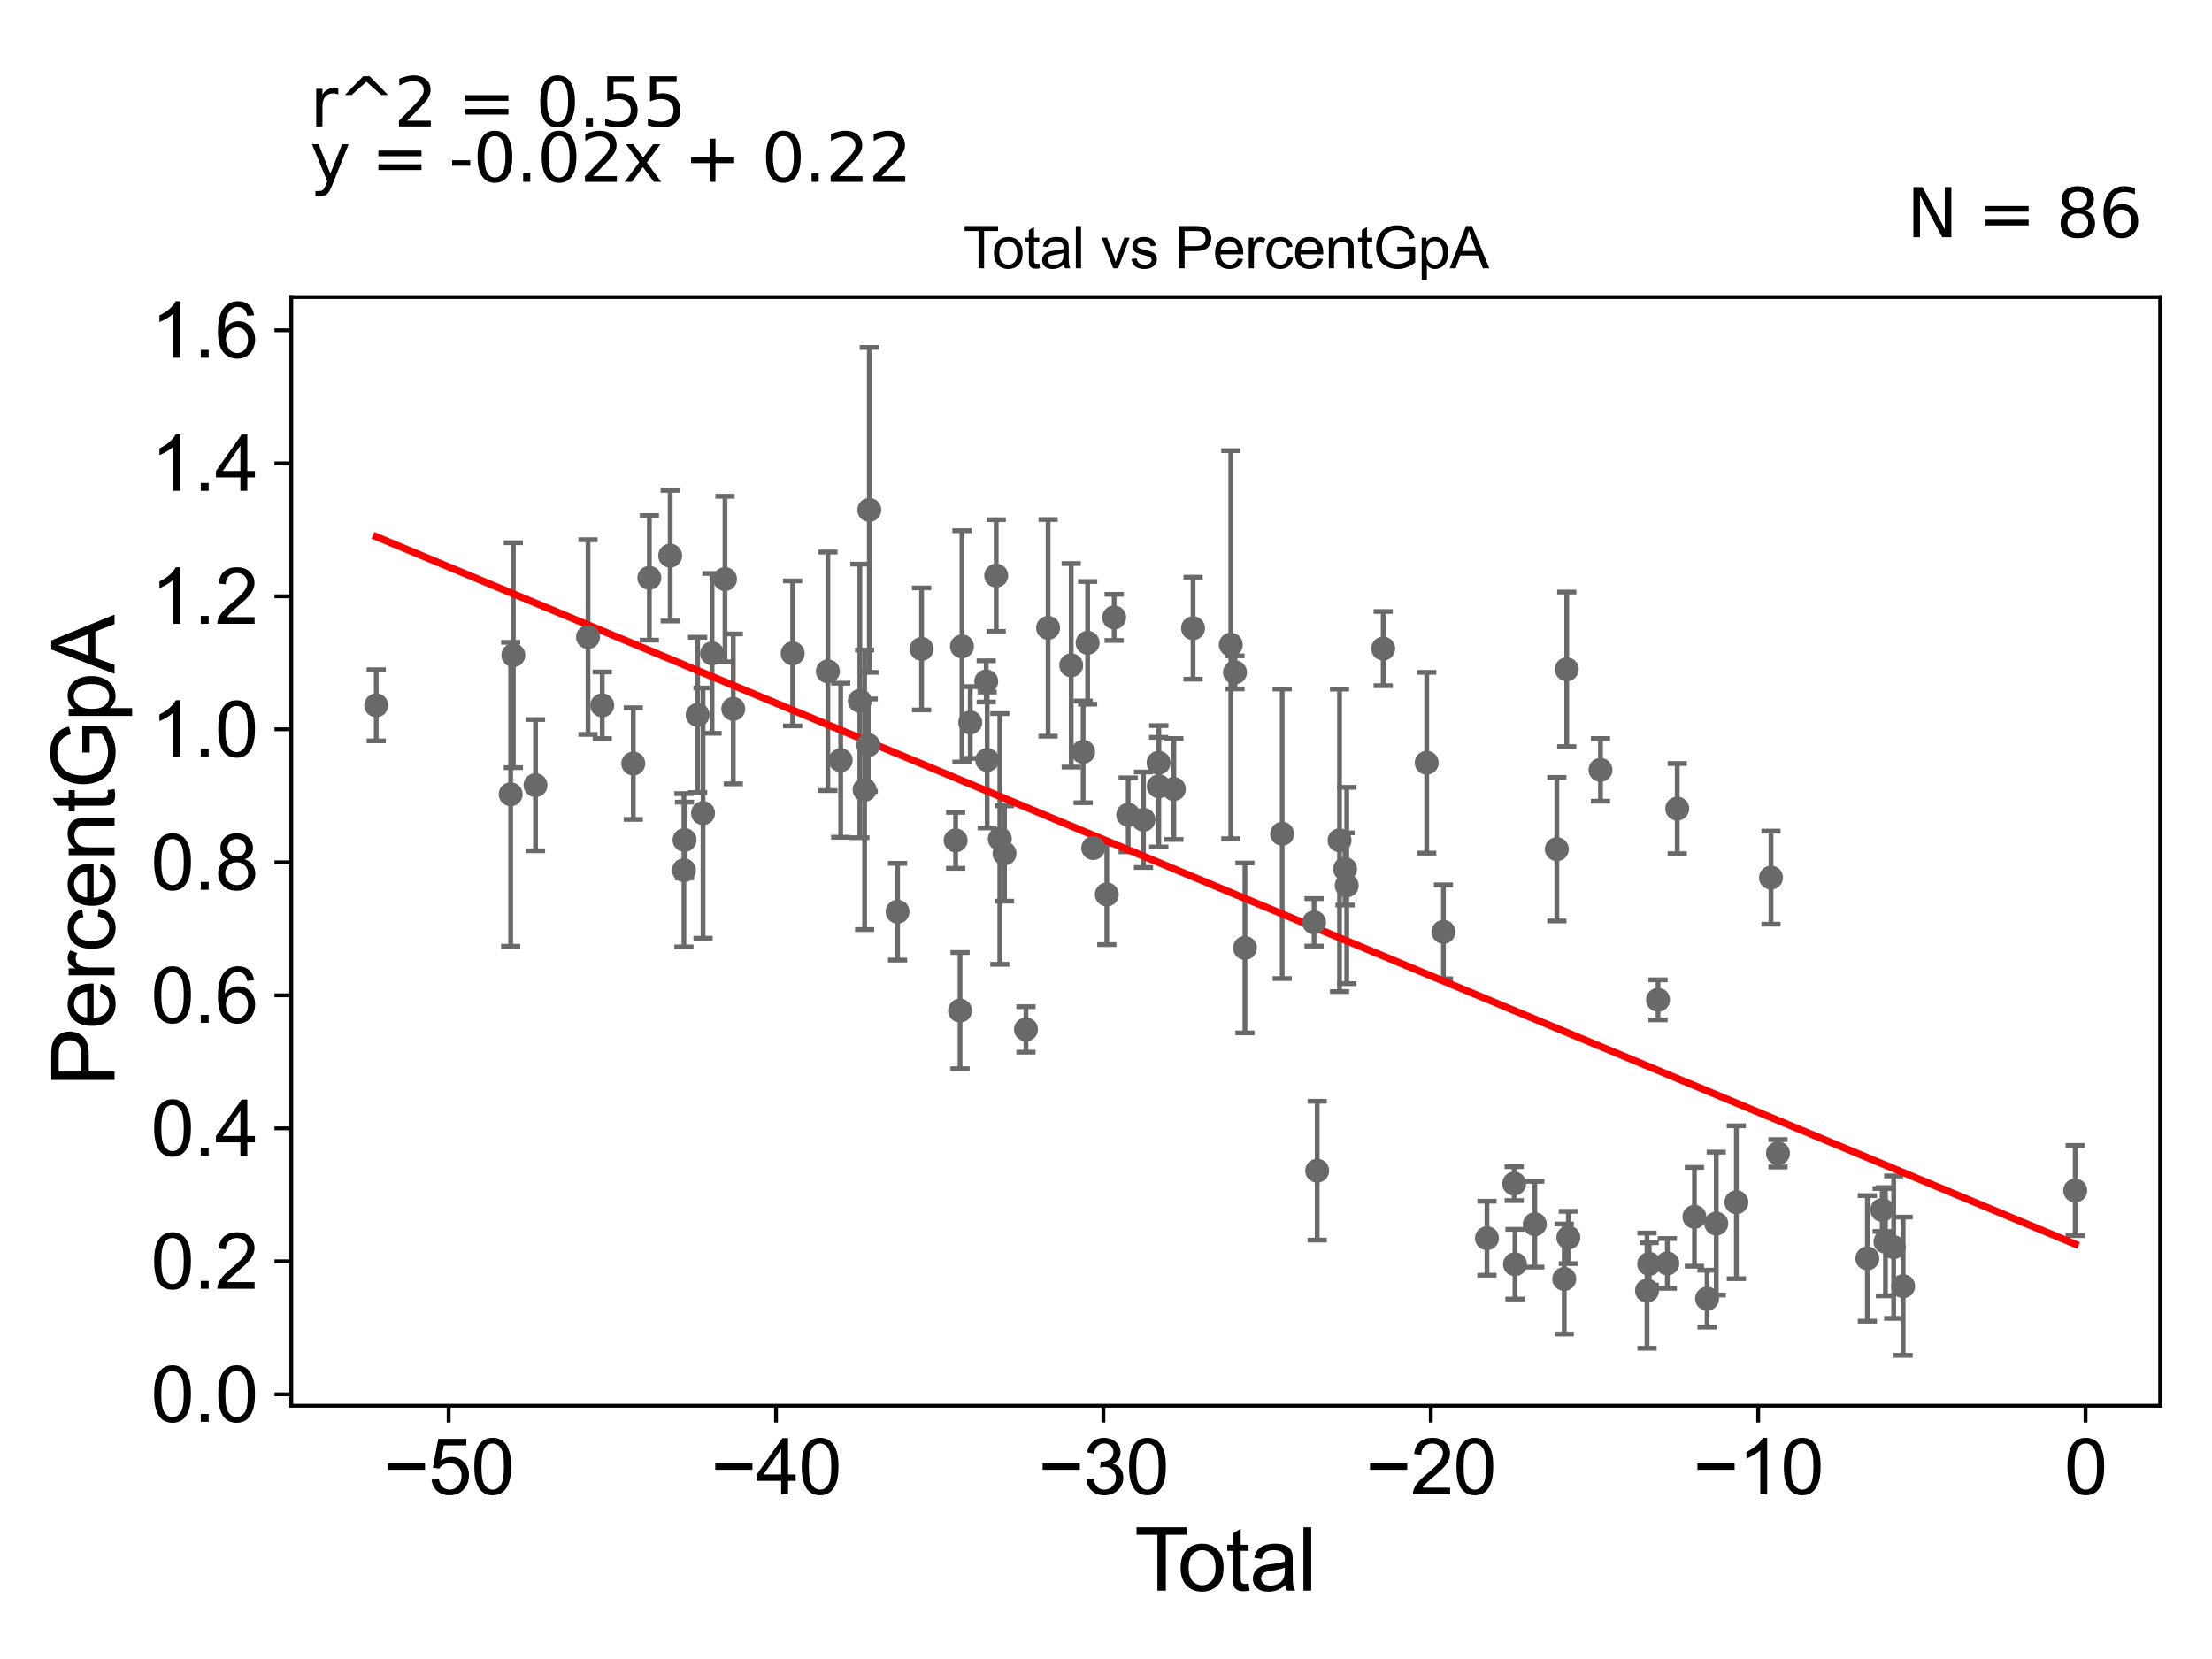<?xml version="1.0" encoding="utf-8" standalone="no"?>
<!DOCTYPE svg PUBLIC "-//W3C//DTD SVG 1.1//EN"
  "http://www.w3.org/Graphics/SVG/1.1/DTD/svg11.dtd">
<svg xmlns:xlink="http://www.w3.org/1999/xlink" width="460.8pt" height="345.6pt" viewBox="0 0 460.8 345.6" xmlns="http://www.w3.org/2000/svg" version="1.1">
 <defs>
  <style type="text/css">*{stroke-linejoin: round; stroke-linecap: butt}</style>
 </defs>
 <g id="figure_1">
  <g id="patch_1">
   <path d="M 0 345.6 
L 460.8 345.6 
L 460.8 0 
L 0 0 
z
" style="fill: #ffffff"/>
  </g>
  <g id="axes_1">
   <g id="patch_2">
    <path d="M 60.68 292.84 
L 450 292.84 
L 450 61.886 
L 60.68 61.886 
z
" style="fill: #ffffff"/>
   </g>
   <g id="PathCollection_1">
    <defs>
     <path id="m0b758f2cfb" d="M 0 1.118 
C 0.297 1.118 0.581 1 0.791 0.791 
C 1 0.581 1.118 0.297 1.118 0 
C 1.118 -0.297 1 -0.581 0.791 -0.791 
C 0.581 -1 0.297 -1.118 0 -1.118 
C -0.297 -1.118 -0.581 -1 -0.791 -0.791 
C -1 -0.581 -1.118 -0.297 -1.118 0 
C -1.118 0.297 -1 0.581 -0.791 0.791 
C -0.581 1 -0.297 1.118 0 1.118 
z
" style="stroke: #696969"/>
    </defs>
    <g clip-path="url(#p75df3d9c45)">
     <use xlink:href="#m0b758f2cfb" x="78.376" y="146.93" style="fill: #696969; stroke: #696969"/>
     <use xlink:href="#m0b758f2cfb" x="315.433" y="246.57" style="fill: #696969; stroke: #696969"/>
     <use xlink:href="#m0b758f2cfb" x="309.759" y="257.943" style="fill: #696969; stroke: #696969"/>
     <use xlink:href="#m0b758f2cfb" x="300.699" y="194.119" style="fill: #696969; stroke: #696969"/>
     <use xlink:href="#m0b758f2cfb" x="297.21" y="158.89" style="fill: #696969; stroke: #696969"/>
     <use xlink:href="#m0b758f2cfb" x="288.144" y="135.114" style="fill: #696969; stroke: #696969"/>
     <use xlink:href="#m0b758f2cfb" x="280.547" y="184.463" style="fill: #696969; stroke: #696969"/>
     <use xlink:href="#m0b758f2cfb" x="280.197" y="181.024" style="fill: #696969; stroke: #696969"/>
     <use xlink:href="#m0b758f2cfb" x="279.055" y="175.054" style="fill: #696969; stroke: #696969"/>
     <use xlink:href="#m0b758f2cfb" x="274.395" y="243.876" style="fill: #696969; stroke: #696969"/>
     <use xlink:href="#m0b758f2cfb" x="273.743" y="192.14" style="fill: #696969; stroke: #696969"/>
     <use xlink:href="#m0b758f2cfb" x="267.102" y="173.692" style="fill: #696969; stroke: #696969"/>
     <use xlink:href="#m0b758f2cfb" x="259.346" y="197.474" style="fill: #696969; stroke: #696969"/>
     <use xlink:href="#m0b758f2cfb" x="257.272" y="140.064" style="fill: #696969; stroke: #696969"/>
     <use xlink:href="#m0b758f2cfb" x="256.401" y="134.298" style="fill: #696969; stroke: #696969"/>
     <use xlink:href="#m0b758f2cfb" x="248.537" y="130.863" style="fill: #696969; stroke: #696969"/>
     <use xlink:href="#m0b758f2cfb" x="244.534" y="164.365" style="fill: #696969; stroke: #696969"/>
     <use xlink:href="#m0b758f2cfb" x="241.402" y="163.8" style="fill: #696969; stroke: #696969"/>
     <use xlink:href="#m0b758f2cfb" x="315.602" y="263.362" style="fill: #696969; stroke: #696969"/>
     <use xlink:href="#m0b758f2cfb" x="319.729" y="255.03" style="fill: #696969; stroke: #696969"/>
     <use xlink:href="#m0b758f2cfb" x="324.315" y="176.898" style="fill: #696969; stroke: #696969"/>
     <use xlink:href="#m0b758f2cfb" x="325.86" y="266.437" style="fill: #696969; stroke: #696969"/>
     <use xlink:href="#m0b758f2cfb" x="394.488" y="259.806" style="fill: #696969; stroke: #696969"/>
     <use xlink:href="#m0b758f2cfb" x="392.776" y="258.678" style="fill: #696969; stroke: #696969"/>
     <use xlink:href="#m0b758f2cfb" x="392.091" y="252.062" style="fill: #696969; stroke: #696969"/>
     <use xlink:href="#m0b758f2cfb" x="389.002" y="262.151" style="fill: #696969; stroke: #696969"/>
     <use xlink:href="#m0b758f2cfb" x="370.386" y="240.252" style="fill: #696969; stroke: #696969"/>
     <use xlink:href="#m0b758f2cfb" x="368.932" y="182.824" style="fill: #696969; stroke: #696969"/>
     <use xlink:href="#m0b758f2cfb" x="361.718" y="250.451" style="fill: #696969; stroke: #696969"/>
     <use xlink:href="#m0b758f2cfb" x="357.528" y="254.898" style="fill: #696969; stroke: #696969"/>
     <use xlink:href="#m0b758f2cfb" x="241.357" y="158.901" style="fill: #696969; stroke: #696969"/>
     <use xlink:href="#m0b758f2cfb" x="355.615" y="270.535" style="fill: #696969; stroke: #696969"/>
     <use xlink:href="#m0b758f2cfb" x="349.396" y="168.449" style="fill: #696969; stroke: #696969"/>
     <use xlink:href="#m0b758f2cfb" x="347.335" y="263.198" style="fill: #696969; stroke: #696969"/>
     <use xlink:href="#m0b758f2cfb" x="345.396" y="208.284" style="fill: #696969; stroke: #696969"/>
     <use xlink:href="#m0b758f2cfb" x="343.56" y="263.293" style="fill: #696969; stroke: #696969"/>
     <use xlink:href="#m0b758f2cfb" x="343.103" y="268.868" style="fill: #696969; stroke: #696969"/>
     <use xlink:href="#m0b758f2cfb" x="333.411" y="160.38" style="fill: #696969; stroke: #696969"/>
     <use xlink:href="#m0b758f2cfb" x="326.717" y="257.792" style="fill: #696969; stroke: #696969"/>
     <use xlink:href="#m0b758f2cfb" x="326.38" y="139.428" style="fill: #696969; stroke: #696969"/>
     <use xlink:href="#m0b758f2cfb" x="352.979" y="253.483" style="fill: #696969; stroke: #696969"/>
     <use xlink:href="#m0b758f2cfb" x="238.212" y="170.766" style="fill: #696969; stroke: #696969"/>
     <use xlink:href="#m0b758f2cfb" x="235.03" y="169.736" style="fill: #696969; stroke: #696969"/>
     <use xlink:href="#m0b758f2cfb" x="232.097" y="128.614" style="fill: #696969; stroke: #696969"/>
     <use xlink:href="#m0b758f2cfb" x="175.133" y="158.367" style="fill: #696969; stroke: #696969"/>
     <use xlink:href="#m0b758f2cfb" x="172.461" y="139.849" style="fill: #696969; stroke: #696969"/>
     <use xlink:href="#m0b758f2cfb" x="165.121" y="136.113" style="fill: #696969; stroke: #696969"/>
     <use xlink:href="#m0b758f2cfb" x="152.752" y="147.674" style="fill: #696969; stroke: #696969"/>
     <use xlink:href="#m0b758f2cfb" x="151.028" y="120.625" style="fill: #696969; stroke: #696969"/>
     <use xlink:href="#m0b758f2cfb" x="148.33" y="136.107" style="fill: #696969; stroke: #696969"/>
     <use xlink:href="#m0b758f2cfb" x="146.455" y="169.387" style="fill: #696969; stroke: #696969"/>
     <use xlink:href="#m0b758f2cfb" x="145.33" y="148.933" style="fill: #696969; stroke: #696969"/>
     <use xlink:href="#m0b758f2cfb" x="179.119" y="146.012" style="fill: #696969; stroke: #696969"/>
     <use xlink:href="#m0b758f2cfb" x="142.598" y="174.986" style="fill: #696969; stroke: #696969"/>
     <use xlink:href="#m0b758f2cfb" x="139.614" y="115.75" style="fill: #696969; stroke: #696969"/>
     <use xlink:href="#m0b758f2cfb" x="135.271" y="120.378" style="fill: #696969; stroke: #696969"/>
     <use xlink:href="#m0b758f2cfb" x="131.924" y="159.066" style="fill: #696969; stroke: #696969"/>
     <use xlink:href="#m0b758f2cfb" x="125.457" y="146.931" style="fill: #696969; stroke: #696969"/>
     <use xlink:href="#m0b758f2cfb" x="122.493" y="132.714" style="fill: #696969; stroke: #696969"/>
     <use xlink:href="#m0b758f2cfb" x="111.558" y="163.565" style="fill: #696969; stroke: #696969"/>
     <use xlink:href="#m0b758f2cfb" x="106.936" y="136.488" style="fill: #696969; stroke: #696969"/>
     <use xlink:href="#m0b758f2cfb" x="106.381" y="165.462" style="fill: #696969; stroke: #696969"/>
     <use xlink:href="#m0b758f2cfb" x="142.473" y="181.288" style="fill: #696969; stroke: #696969"/>
     <use xlink:href="#m0b758f2cfb" x="396.461" y="267.942" style="fill: #696969; stroke: #696969"/>
     <use xlink:href="#m0b758f2cfb" x="180.113" y="164.524" style="fill: #696969; stroke: #696969"/>
     <use xlink:href="#m0b758f2cfb" x="181.096" y="106.223" style="fill: #696969; stroke: #696969"/>
     <use xlink:href="#m0b758f2cfb" x="230.571" y="186.33" style="fill: #696969; stroke: #696969"/>
     <use xlink:href="#m0b758f2cfb" x="227.74" y="176.665" style="fill: #696969; stroke: #696969"/>
     <use xlink:href="#m0b758f2cfb" x="226.571" y="133.907" style="fill: #696969; stroke: #696969"/>
     <use xlink:href="#m0b758f2cfb" x="225.643" y="156.619" style="fill: #696969; stroke: #696969"/>
     <use xlink:href="#m0b758f2cfb" x="223.152" y="138.597" style="fill: #696969; stroke: #696969"/>
     <use xlink:href="#m0b758f2cfb" x="218.337" y="130.796" style="fill: #696969; stroke: #696969"/>
     <use xlink:href="#m0b758f2cfb" x="213.727" y="214.444" style="fill: #696969; stroke: #696969"/>
     <use xlink:href="#m0b758f2cfb" x="209.26" y="177.794" style="fill: #696969; stroke: #696969"/>
     <use xlink:href="#m0b758f2cfb" x="180.873" y="155.224" style="fill: #696969; stroke: #696969"/>
     <use xlink:href="#m0b758f2cfb" x="208.282" y="174.768" style="fill: #696969; stroke: #696969"/>
     <use xlink:href="#m0b758f2cfb" x="205.644" y="158.325" style="fill: #696969; stroke: #696969"/>
     <use xlink:href="#m0b758f2cfb" x="205.447" y="141.954" style="fill: #696969; stroke: #696969"/>
     <use xlink:href="#m0b758f2cfb" x="202.12" y="150.505" style="fill: #696969; stroke: #696969"/>
     <use xlink:href="#m0b758f2cfb" x="200.394" y="134.651" style="fill: #696969; stroke: #696969"/>
     <use xlink:href="#m0b758f2cfb" x="199.997" y="210.522" style="fill: #696969; stroke: #696969"/>
     <use xlink:href="#m0b758f2cfb" x="199.077" y="175.063" style="fill: #696969; stroke: #696969"/>
     <use xlink:href="#m0b758f2cfb" x="191.985" y="135.18" style="fill: #696969; stroke: #696969"/>
     <use xlink:href="#m0b758f2cfb" x="186.979" y="189.924" style="fill: #696969; stroke: #696969"/>
     <use xlink:href="#m0b758f2cfb" x="207.525" y="119.903" style="fill: #696969; stroke: #696969"/>
     <use xlink:href="#m0b758f2cfb" x="432.304" y="248.013" style="fill: #696969; stroke: #696969"/>
    </g>
   </g>
   <g id="matplotlib.axis_1">
    <g id="xtick_1">
     <g id="line2d_1">
      <defs>
       <path id="m8d5f1613ac" d="M 0 0 
L 0 3.5 
" style="stroke: #000000; stroke-width: 0.8"/>
      </defs>
      <g>
       <use xlink:href="#m8d5f1613ac" x="93.459" y="292.84" style="stroke: #000000; stroke-width: 0.8"/>
      </g>
     </g>
     <g id="text_1">
      <!-- −50 -->
      <g transform="translate(79.889 311.293)scale(0.16 -0.16)">
       <defs>
        <path id="ArialMT-2212" d="M 3381 1997 
L 356 1997 
L 356 2522 
L 3381 2522 
L 3381 1997 
z
" transform="scale(0.016)"/>
        <path id="ArialMT-35" d="M 266 1200 
L 856 1250 
Q 922 819 1161 601 
Q 1400 384 1738 384 
Q 2144 384 2425 690 
Q 2706 997 2706 1503 
Q 2706 1984 2436 2262 
Q 2166 2541 1728 2541 
Q 1456 2541 1237 2417 
Q 1019 2294 894 2097 
L 366 2166 
L 809 4519 
L 3088 4519 
L 3088 3981 
L 1259 3981 
L 1013 2750 
Q 1425 3038 1878 3038 
Q 2478 3038 2890 2622 
Q 3303 2206 3303 1553 
Q 3303 931 2941 478 
Q 2500 -78 1738 -78 
Q 1113 -78 717 272 
Q 322 622 266 1200 
z
" transform="scale(0.016)"/>
        <path id="ArialMT-30" d="M 266 2259 
Q 266 3072 433 3567 
Q 600 4063 929 4331 
Q 1259 4600 1759 4600 
Q 2128 4600 2406 4451 
Q 2684 4303 2865 4023 
Q 3047 3744 3150 3342 
Q 3253 2941 3253 2259 
Q 3253 1453 3087 958 
Q 2922 463 2592 192 
Q 2263 -78 1759 -78 
Q 1097 -78 719 397 
Q 266 969 266 2259 
z
M 844 2259 
Q 844 1131 1108 757 
Q 1372 384 1759 384 
Q 2147 384 2411 759 
Q 2675 1134 2675 2259 
Q 2675 3391 2411 3762 
Q 2147 4134 1753 4134 
Q 1366 4134 1134 3806 
Q 844 3388 844 2259 
z
" transform="scale(0.016)"/>
       </defs>
       <use xlink:href="#ArialMT-2212"/>
       <use xlink:href="#ArialMT-35" x="58.398"/>
       <use xlink:href="#ArialMT-30" x="114.014"/>
      </g>
     </g>
    </g>
    <g id="xtick_2">
     <g id="line2d_2">
      <g>
       <use xlink:href="#m8d5f1613ac" x="161.659" y="292.84" style="stroke: #000000; stroke-width: 0.8"/>
      </g>
     </g>
     <g id="text_2">
      <!-- −40 -->
      <g transform="translate(148.089 311.293)scale(0.16 -0.16)">
       <defs>
        <path id="ArialMT-34" d="M 2069 0 
L 2069 1097 
L 81 1097 
L 81 1613 
L 2172 4581 
L 2631 4581 
L 2631 1613 
L 3250 1613 
L 3250 1097 
L 2631 1097 
L 2631 0 
L 2069 0 
z
M 2069 1613 
L 2069 3678 
L 634 1613 
L 2069 1613 
z
" transform="scale(0.016)"/>
       </defs>
       <use xlink:href="#ArialMT-2212"/>
       <use xlink:href="#ArialMT-34" x="58.398"/>
       <use xlink:href="#ArialMT-30" x="114.014"/>
      </g>
     </g>
    </g>
    <g id="xtick_3">
     <g id="line2d_3">
      <g>
       <use xlink:href="#m8d5f1613ac" x="229.859" y="292.84" style="stroke: #000000; stroke-width: 0.8"/>
      </g>
     </g>
     <g id="text_3">
      <!-- −30 -->
      <g transform="translate(216.289 311.293)scale(0.16 -0.16)">
       <defs>
        <path id="ArialMT-33" d="M 269 1209 
L 831 1284 
Q 928 806 1161 595 
Q 1394 384 1728 384 
Q 2125 384 2398 659 
Q 2672 934 2672 1341 
Q 2672 1728 2419 1979 
Q 2166 2231 1775 2231 
Q 1616 2231 1378 2169 
L 1441 2663 
Q 1497 2656 1531 2656 
Q 1891 2656 2178 2843 
Q 2466 3031 2466 3422 
Q 2466 3731 2256 3934 
Q 2047 4138 1716 4138 
Q 1388 4138 1169 3931 
Q 950 3725 888 3313 
L 325 3413 
Q 428 3978 793 4289 
Q 1159 4600 1703 4600 
Q 2078 4600 2393 4439 
Q 2709 4278 2876 4000 
Q 3044 3722 3044 3409 
Q 3044 3113 2884 2869 
Q 2725 2625 2413 2481 
Q 2819 2388 3044 2092 
Q 3269 1797 3269 1353 
Q 3269 753 2831 336 
Q 2394 -81 1725 -81 
Q 1122 -81 723 278 
Q 325 638 269 1209 
z
" transform="scale(0.016)"/>
       </defs>
       <use xlink:href="#ArialMT-2212"/>
       <use xlink:href="#ArialMT-33" x="58.398"/>
       <use xlink:href="#ArialMT-30" x="114.014"/>
      </g>
     </g>
    </g>
    <g id="xtick_4">
     <g id="line2d_4">
      <g>
       <use xlink:href="#m8d5f1613ac" x="298.059" y="292.84" style="stroke: #000000; stroke-width: 0.8"/>
      </g>
     </g>
     <g id="text_4">
      <!-- −20 -->
      <g transform="translate(284.489 311.293)scale(0.16 -0.16)">
       <defs>
        <path id="ArialMT-32" d="M 3222 541 
L 3222 0 
L 194 0 
Q 188 203 259 391 
Q 375 700 629 1000 
Q 884 1300 1366 1694 
Q 2113 2306 2375 2664 
Q 2638 3022 2638 3341 
Q 2638 3675 2398 3904 
Q 2159 4134 1775 4134 
Q 1369 4134 1125 3890 
Q 881 3647 878 3216 
L 300 3275 
Q 359 3922 746 4261 
Q 1134 4600 1788 4600 
Q 2447 4600 2831 4234 
Q 3216 3869 3216 3328 
Q 3216 3053 3103 2787 
Q 2991 2522 2730 2228 
Q 2469 1934 1863 1422 
Q 1356 997 1212 845 
Q 1069 694 975 541 
L 3222 541 
z
" transform="scale(0.016)"/>
       </defs>
       <use xlink:href="#ArialMT-2212"/>
       <use xlink:href="#ArialMT-32" x="58.398"/>
       <use xlink:href="#ArialMT-30" x="114.014"/>
      </g>
     </g>
    </g>
    <g id="xtick_5">
     <g id="line2d_5">
      <g>
       <use xlink:href="#m8d5f1613ac" x="366.259" y="292.84" style="stroke: #000000; stroke-width: 0.8"/>
      </g>
     </g>
     <g id="text_5">
      <!-- −10 -->
      <g transform="translate(352.689 311.293)scale(0.16 -0.16)">
       <defs>
        <path id="ArialMT-31" d="M 2384 0 
L 1822 0 
L 1822 3584 
Q 1619 3391 1289 3197 
Q 959 3003 697 2906 
L 697 3450 
Q 1169 3672 1522 3987 
Q 1875 4303 2022 4600 
L 2384 4600 
L 2384 0 
z
" transform="scale(0.016)"/>
       </defs>
       <use xlink:href="#ArialMT-2212"/>
       <use xlink:href="#ArialMT-31" x="58.398"/>
       <use xlink:href="#ArialMT-30" x="114.014"/>
      </g>
     </g>
    </g>
    <g id="xtick_6">
     <g id="line2d_6">
      <g>
       <use xlink:href="#m8d5f1613ac" x="434.459" y="292.84" style="stroke: #000000; stroke-width: 0.8"/>
      </g>
     </g>
     <g id="text_6">
      <!-- 0 -->
      <g transform="translate(430.01 311.293)scale(0.16 -0.16)">
       <use xlink:href="#ArialMT-30"/>
      </g>
     </g>
    </g>
    <g id="text_7">
     <!-- Total -->
     <g transform="translate(236.335 331.357)scale(0.18 -0.18)">
      <defs>
       <path id="ArialMT-54" d="M 1659 0 
L 1659 4041 
L 150 4041 
L 150 4581 
L 3781 4581 
L 3781 4041 
L 2266 4041 
L 2266 0 
L 1659 0 
z
" transform="scale(0.016)"/>
       <path id="ArialMT-6f" d="M 213 1659 
Q 213 2581 725 3025 
Q 1153 3394 1769 3394 
Q 2453 3394 2887 2945 
Q 3322 2497 3322 1706 
Q 3322 1066 3130 698 
Q 2938 331 2570 128 
Q 2203 -75 1769 -75 
Q 1072 -75 642 372 
Q 213 819 213 1659 
z
M 791 1659 
Q 791 1022 1069 705 
Q 1347 388 1769 388 
Q 2188 388 2466 706 
Q 2744 1025 2744 1678 
Q 2744 2294 2464 2611 
Q 2184 2928 1769 2928 
Q 1347 2928 1069 2612 
Q 791 2297 791 1659 
z
" transform="scale(0.016)"/>
       <path id="ArialMT-74" d="M 1650 503 
L 1731 6 
Q 1494 -44 1306 -44 
Q 1000 -44 831 53 
Q 663 150 594 308 
Q 525 466 525 972 
L 525 2881 
L 113 2881 
L 113 3319 
L 525 3319 
L 525 4141 
L 1084 4478 
L 1084 3319 
L 1650 3319 
L 1650 2881 
L 1084 2881 
L 1084 941 
Q 1084 700 1114 631 
Q 1144 563 1211 522 
Q 1278 481 1403 481 
Q 1497 481 1650 503 
z
" transform="scale(0.016)"/>
       <path id="ArialMT-61" d="M 2588 409 
Q 2275 144 1986 34 
Q 1697 -75 1366 -75 
Q 819 -75 525 192 
Q 231 459 231 875 
Q 231 1119 342 1320 
Q 453 1522 633 1644 
Q 813 1766 1038 1828 
Q 1203 1872 1538 1913 
Q 2219 1994 2541 2106 
Q 2544 2222 2544 2253 
Q 2544 2597 2384 2738 
Q 2169 2928 1744 2928 
Q 1347 2928 1158 2789 
Q 969 2650 878 2297 
L 328 2372 
Q 403 2725 575 2942 
Q 747 3159 1072 3276 
Q 1397 3394 1825 3394 
Q 2250 3394 2515 3294 
Q 2781 3194 2906 3042 
Q 3031 2891 3081 2659 
Q 3109 2516 3109 2141 
L 3109 1391 
Q 3109 606 3145 398 
Q 3181 191 3288 0 
L 2700 0 
Q 2613 175 2588 409 
z
M 2541 1666 
Q 2234 1541 1622 1453 
Q 1275 1403 1131 1340 
Q 988 1278 909 1158 
Q 831 1038 831 891 
Q 831 666 1001 516 
Q 1172 366 1500 366 
Q 1825 366 2078 508 
Q 2331 650 2450 897 
Q 2541 1088 2541 1459 
L 2541 1666 
z
" transform="scale(0.016)"/>
       <path id="ArialMT-6c" d="M 409 0 
L 409 4581 
L 972 4581 
L 972 0 
L 409 0 
z
" transform="scale(0.016)"/>
      </defs>
      <use xlink:href="#ArialMT-54"/>
      <use xlink:href="#ArialMT-6f" x="49.959"/>
      <use xlink:href="#ArialMT-74" x="105.574"/>
      <use xlink:href="#ArialMT-61" x="133.357"/>
      <use xlink:href="#ArialMT-6c" x="188.973"/>
     </g>
    </g>
   </g>
   <g id="matplotlib.axis_2">
    <g id="ytick_1">
     <g id="line2d_7">
      <defs>
       <path id="m758e052a40" d="M 0 0 
L -3.5 0 
" style="stroke: #000000; stroke-width: 0.8"/>
      </defs>
      <g>
       <use xlink:href="#m758e052a40" x="60.68" y="290.46" style="stroke: #000000; stroke-width: 0.8"/>
      </g>
     </g>
     <g id="text_8">
      <!-- 0.0 -->
      <g transform="translate(31.44 296.186)scale(0.16 -0.16)">
       <defs>
        <path id="ArialMT-2e" d="M 581 0 
L 581 641 
L 1222 641 
L 1222 0 
L 581 0 
z
" transform="scale(0.016)"/>
       </defs>
       <use xlink:href="#ArialMT-30"/>
       <use xlink:href="#ArialMT-2e" x="55.615"/>
       <use xlink:href="#ArialMT-30" x="83.398"/>
      </g>
     </g>
    </g>
    <g id="ytick_2">
     <g id="line2d_8">
      <g>
       <use xlink:href="#m758e052a40" x="60.68" y="262.753" style="stroke: #000000; stroke-width: 0.8"/>
      </g>
     </g>
     <g id="text_9">
      <!-- 0.2 -->
      <g transform="translate(31.44 268.48)scale(0.16 -0.16)">
       <use xlink:href="#ArialMT-30"/>
       <use xlink:href="#ArialMT-2e" x="55.615"/>
       <use xlink:href="#ArialMT-32" x="83.398"/>
      </g>
     </g>
    </g>
    <g id="ytick_3">
     <g id="line2d_9">
      <g>
       <use xlink:href="#m758e052a40" x="60.68" y="235.046" style="stroke: #000000; stroke-width: 0.8"/>
      </g>
     </g>
     <g id="text_10">
      <!-- 0.4 -->
      <g transform="translate(31.44 240.773)scale(0.16 -0.16)">
       <use xlink:href="#ArialMT-30"/>
       <use xlink:href="#ArialMT-2e" x="55.615"/>
       <use xlink:href="#ArialMT-34" x="83.398"/>
      </g>
     </g>
    </g>
    <g id="ytick_4">
     <g id="line2d_10">
      <g>
       <use xlink:href="#m758e052a40" x="60.68" y="207.34" style="stroke: #000000; stroke-width: 0.8"/>
      </g>
     </g>
     <g id="text_11">
      <!-- 0.6 -->
      <g transform="translate(31.44 213.066)scale(0.16 -0.16)">
       <defs>
        <path id="ArialMT-36" d="M 3184 3459 
L 2625 3416 
Q 2550 3747 2413 3897 
Q 2184 4138 1850 4138 
Q 1581 4138 1378 3988 
Q 1113 3794 959 3422 
Q 806 3050 800 2363 
Q 1003 2672 1297 2822 
Q 1591 2972 1913 2972 
Q 2475 2972 2870 2558 
Q 3266 2144 3266 1488 
Q 3266 1056 3080 686 
Q 2894 316 2569 119 
Q 2244 -78 1831 -78 
Q 1128 -78 684 439 
Q 241 956 241 2144 
Q 241 3472 731 4075 
Q 1159 4600 1884 4600 
Q 2425 4600 2770 4297 
Q 3116 3994 3184 3459 
z
M 888 1484 
Q 888 1194 1011 928 
Q 1134 663 1356 523 
Q 1578 384 1822 384 
Q 2178 384 2434 671 
Q 2691 959 2691 1453 
Q 2691 1928 2437 2201 
Q 2184 2475 1800 2475 
Q 1419 2475 1153 2201 
Q 888 1928 888 1484 
z
" transform="scale(0.016)"/>
       </defs>
       <use xlink:href="#ArialMT-30"/>
       <use xlink:href="#ArialMT-2e" x="55.615"/>
       <use xlink:href="#ArialMT-36" x="83.398"/>
      </g>
     </g>
    </g>
    <g id="ytick_5">
     <g id="line2d_11">
      <g>
       <use xlink:href="#m758e052a40" x="60.68" y="179.633" style="stroke: #000000; stroke-width: 0.8"/>
      </g>
     </g>
     <g id="text_12">
      <!-- 0.8 -->
      <g transform="translate(31.44 185.359)scale(0.16 -0.16)">
       <defs>
        <path id="ArialMT-38" d="M 1131 2484 
Q 781 2613 612 2850 
Q 444 3088 444 3419 
Q 444 3919 803 4259 
Q 1163 4600 1759 4600 
Q 2359 4600 2725 4251 
Q 3091 3903 3091 3403 
Q 3091 3084 2923 2848 
Q 2756 2613 2416 2484 
Q 2838 2347 3058 2040 
Q 3278 1734 3278 1309 
Q 3278 722 2862 322 
Q 2447 -78 1769 -78 
Q 1091 -78 675 323 
Q 259 725 259 1325 
Q 259 1772 486 2073 
Q 713 2375 1131 2484 
z
M 1019 3438 
Q 1019 3113 1228 2906 
Q 1438 2700 1772 2700 
Q 2097 2700 2305 2904 
Q 2513 3109 2513 3406 
Q 2513 3716 2298 3927 
Q 2084 4138 1766 4138 
Q 1444 4138 1231 3931 
Q 1019 3725 1019 3438 
z
M 838 1322 
Q 838 1081 952 856 
Q 1066 631 1291 507 
Q 1516 384 1775 384 
Q 2178 384 2440 643 
Q 2703 903 2703 1303 
Q 2703 1709 2433 1975 
Q 2163 2241 1756 2241 
Q 1359 2241 1098 1978 
Q 838 1716 838 1322 
z
" transform="scale(0.016)"/>
       </defs>
       <use xlink:href="#ArialMT-30"/>
       <use xlink:href="#ArialMT-2e" x="55.615"/>
       <use xlink:href="#ArialMT-38" x="83.398"/>
      </g>
     </g>
    </g>
    <g id="ytick_6">
     <g id="line2d_12">
      <g>
       <use xlink:href="#m758e052a40" x="60.68" y="151.926" style="stroke: #000000; stroke-width: 0.8"/>
      </g>
     </g>
     <g id="text_13">
      <!-- 1.0 -->
      <g transform="translate(31.44 157.652)scale(0.16 -0.16)">
       <use xlink:href="#ArialMT-31"/>
       <use xlink:href="#ArialMT-2e" x="55.615"/>
       <use xlink:href="#ArialMT-30" x="83.398"/>
      </g>
     </g>
    </g>
    <g id="ytick_7">
     <g id="line2d_13">
      <g>
       <use xlink:href="#m758e052a40" x="60.68" y="124.219" style="stroke: #000000; stroke-width: 0.8"/>
      </g>
     </g>
     <g id="text_14">
      <!-- 1.2 -->
      <g transform="translate(31.44 129.945)scale(0.16 -0.16)">
       <use xlink:href="#ArialMT-31"/>
       <use xlink:href="#ArialMT-2e" x="55.615"/>
       <use xlink:href="#ArialMT-32" x="83.398"/>
      </g>
     </g>
    </g>
    <g id="ytick_8">
     <g id="line2d_14">
      <g>
       <use xlink:href="#m758e052a40" x="60.68" y="96.512" style="stroke: #000000; stroke-width: 0.8"/>
      </g>
     </g>
     <g id="text_15">
      <!-- 1.4 -->
      <g transform="translate(31.44 102.239)scale(0.16 -0.16)">
       <use xlink:href="#ArialMT-31"/>
       <use xlink:href="#ArialMT-2e" x="55.615"/>
       <use xlink:href="#ArialMT-34" x="83.398"/>
      </g>
     </g>
    </g>
    <g id="ytick_9">
     <g id="line2d_15">
      <g>
       <use xlink:href="#m758e052a40" x="60.68" y="68.806" style="stroke: #000000; stroke-width: 0.8"/>
      </g>
     </g>
     <g id="text_16">
      <!-- 1.6 -->
      <g transform="translate(31.44 74.532)scale(0.16 -0.16)">
       <use xlink:href="#ArialMT-31"/>
       <use xlink:href="#ArialMT-2e" x="55.615"/>
       <use xlink:href="#ArialMT-36" x="83.398"/>
      </g>
     </g>
    </g>
    <g id="text_17">
     <!-- PercentGpA -->
     <g transform="translate(23.863 226.386)rotate(-90)scale(0.18 -0.18)">
      <defs>
       <path id="ArialMT-50" d="M 494 0 
L 494 4581 
L 2222 4581 
Q 2678 4581 2919 4538 
Q 3256 4481 3484 4323 
Q 3713 4166 3852 3881 
Q 3991 3597 3991 3256 
Q 3991 2672 3619 2267 
Q 3247 1863 2275 1863 
L 1100 1863 
L 1100 0 
L 494 0 
z
M 1100 2403 
L 2284 2403 
Q 2872 2403 3119 2622 
Q 3366 2841 3366 3238 
Q 3366 3525 3220 3729 
Q 3075 3934 2838 4000 
Q 2684 4041 2272 4041 
L 1100 4041 
L 1100 2403 
z
" transform="scale(0.016)"/>
       <path id="ArialMT-65" d="M 2694 1069 
L 3275 997 
Q 3138 488 2766 206 
Q 2394 -75 1816 -75 
Q 1088 -75 661 373 
Q 234 822 234 1631 
Q 234 2469 665 2931 
Q 1097 3394 1784 3394 
Q 2450 3394 2872 2941 
Q 3294 2488 3294 1666 
Q 3294 1616 3291 1516 
L 816 1516 
Q 847 969 1125 678 
Q 1403 388 1819 388 
Q 2128 388 2347 550 
Q 2566 713 2694 1069 
z
M 847 1978 
L 2700 1978 
Q 2663 2397 2488 2606 
Q 2219 2931 1791 2931 
Q 1403 2931 1139 2672 
Q 875 2413 847 1978 
z
" transform="scale(0.016)"/>
       <path id="ArialMT-72" d="M 416 0 
L 416 3319 
L 922 3319 
L 922 2816 
Q 1116 3169 1280 3281 
Q 1444 3394 1641 3394 
Q 1925 3394 2219 3213 
L 2025 2691 
Q 1819 2813 1613 2813 
Q 1428 2813 1281 2702 
Q 1134 2591 1072 2394 
Q 978 2094 978 1738 
L 978 0 
L 416 0 
z
" transform="scale(0.016)"/>
       <path id="ArialMT-63" d="M 2588 1216 
L 3141 1144 
Q 3050 572 2676 248 
Q 2303 -75 1759 -75 
Q 1078 -75 664 370 
Q 250 816 250 1647 
Q 250 2184 428 2587 
Q 606 2991 970 3192 
Q 1334 3394 1763 3394 
Q 2303 3394 2647 3120 
Q 2991 2847 3088 2344 
L 2541 2259 
Q 2463 2594 2264 2762 
Q 2066 2931 1784 2931 
Q 1359 2931 1093 2626 
Q 828 2322 828 1663 
Q 828 994 1084 691 
Q 1341 388 1753 388 
Q 2084 388 2306 591 
Q 2528 794 2588 1216 
z
" transform="scale(0.016)"/>
       <path id="ArialMT-6e" d="M 422 0 
L 422 3319 
L 928 3319 
L 928 2847 
Q 1294 3394 1984 3394 
Q 2284 3394 2536 3286 
Q 2788 3178 2913 3003 
Q 3038 2828 3088 2588 
Q 3119 2431 3119 2041 
L 3119 0 
L 2556 0 
L 2556 2019 
Q 2556 2363 2490 2533 
Q 2425 2703 2258 2804 
Q 2091 2906 1866 2906 
Q 1506 2906 1245 2678 
Q 984 2450 984 1813 
L 984 0 
L 422 0 
z
" transform="scale(0.016)"/>
       <path id="ArialMT-47" d="M 2638 1797 
L 2638 2334 
L 4578 2338 
L 4578 638 
Q 4131 281 3656 101 
Q 3181 -78 2681 -78 
Q 2006 -78 1454 211 
Q 903 500 622 1047 
Q 341 1594 341 2269 
Q 341 2938 620 3517 
Q 900 4097 1425 4378 
Q 1950 4659 2634 4659 
Q 3131 4659 3532 4498 
Q 3934 4338 4162 4050 
Q 4391 3763 4509 3300 
L 3963 3150 
Q 3859 3500 3706 3700 
Q 3553 3900 3268 4020 
Q 2984 4141 2638 4141 
Q 2222 4141 1919 4014 
Q 1616 3888 1430 3681 
Q 1244 3475 1141 3228 
Q 966 2803 966 2306 
Q 966 1694 1177 1281 
Q 1388 869 1791 669 
Q 2194 469 2647 469 
Q 3041 469 3416 620 
Q 3791 772 3984 944 
L 3984 1797 
L 2638 1797 
z
" transform="scale(0.016)"/>
       <path id="ArialMT-70" d="M 422 -1272 
L 422 3319 
L 934 3319 
L 934 2888 
Q 1116 3141 1344 3267 
Q 1572 3394 1897 3394 
Q 2322 3394 2647 3175 
Q 2972 2956 3137 2557 
Q 3303 2159 3303 1684 
Q 3303 1175 3120 767 
Q 2938 359 2589 142 
Q 2241 -75 1856 -75 
Q 1575 -75 1351 44 
Q 1128 163 984 344 
L 984 -1272 
L 422 -1272 
z
M 931 1641 
Q 931 1000 1190 694 
Q 1450 388 1819 388 
Q 2194 388 2461 705 
Q 2728 1022 2728 1688 
Q 2728 2322 2467 2637 
Q 2206 2953 1844 2953 
Q 1484 2953 1207 2617 
Q 931 2281 931 1641 
z
" transform="scale(0.016)"/>
       <path id="ArialMT-41" d="M -9 0 
L 1750 4581 
L 2403 4581 
L 4278 0 
L 3588 0 
L 3053 1388 
L 1138 1388 
L 634 0 
L -9 0 
z
M 1313 1881 
L 2866 1881 
L 2388 3150 
Q 2169 3728 2063 4100 
Q 1975 3659 1816 3225 
L 1313 1881 
z
" transform="scale(0.016)"/>
      </defs>
      <use xlink:href="#ArialMT-50"/>
      <use xlink:href="#ArialMT-65" x="66.699"/>
      <use xlink:href="#ArialMT-72" x="122.314"/>
      <use xlink:href="#ArialMT-63" x="155.615"/>
      <use xlink:href="#ArialMT-65" x="205.615"/>
      <use xlink:href="#ArialMT-6e" x="261.23"/>
      <use xlink:href="#ArialMT-74" x="316.846"/>
      <use xlink:href="#ArialMT-47" x="344.629"/>
      <use xlink:href="#ArialMT-70" x="422.412"/>
      <use xlink:href="#ArialMT-41" x="478.027"/>
     </g>
    </g>
   </g>
   <g id="LineCollection_1">
    <path d="M 78.376 154.33 
L 78.376 139.53 
" clip-path="url(#p75df3d9c45)" style="fill: none; stroke: #696969"/>
    <path d="M 315.433 250.104 
L 315.433 243.035 
" clip-path="url(#p75df3d9c45)" style="fill: none; stroke: #696969"/>
    <path d="M 309.759 265.644 
L 309.759 250.242 
" clip-path="url(#p75df3d9c45)" style="fill: none; stroke: #696969"/>
    <path d="M 300.699 203.906 
L 300.699 184.331 
" clip-path="url(#p75df3d9c45)" style="fill: none; stroke: #696969"/>
    <path d="M 297.21 177.72 
L 297.21 140.061 
" clip-path="url(#p75df3d9c45)" style="fill: none; stroke: #696969"/>
    <path d="M 288.144 142.844 
L 288.144 127.385 
" clip-path="url(#p75df3d9c45)" style="fill: none; stroke: #696969"/>
    <path d="M 280.547 204.915 
L 280.547 164.012 
" clip-path="url(#p75df3d9c45)" style="fill: none; stroke: #696969"/>
    <path d="M 280.197 188.545 
L 280.197 173.503 
" clip-path="url(#p75df3d9c45)" style="fill: none; stroke: #696969"/>
    <path d="M 279.055 206.554 
L 279.055 143.555 
" clip-path="url(#p75df3d9c45)" style="fill: none; stroke: #696969"/>
    <path d="M 274.395 258.339 
L 274.395 229.413 
" clip-path="url(#p75df3d9c45)" style="fill: none; stroke: #696969"/>
    <path d="M 273.743 197.084 
L 273.743 187.196 
" clip-path="url(#p75df3d9c45)" style="fill: none; stroke: #696969"/>
    <path d="M 267.102 203.851 
L 267.102 143.533 
" clip-path="url(#p75df3d9c45)" style="fill: none; stroke: #696969"/>
    <path d="M 259.346 215.171 
L 259.346 179.776 
" clip-path="url(#p75df3d9c45)" style="fill: none; stroke: #696969"/>
    <path d="M 257.272 143.507 
L 257.272 136.622 
" clip-path="url(#p75df3d9c45)" style="fill: none; stroke: #696969"/>
    <path d="M 256.401 174.722 
L 256.401 93.874 
" clip-path="url(#p75df3d9c45)" style="fill: none; stroke: #696969"/>
    <path d="M 248.537 141.488 
L 248.537 120.238 
" clip-path="url(#p75df3d9c45)" style="fill: none; stroke: #696969"/>
    <path d="M 244.534 174.88 
L 244.534 153.85 
" clip-path="url(#p75df3d9c45)" style="fill: none; stroke: #696969"/>
    <path d="M 241.402 176.436 
L 241.402 151.164 
" clip-path="url(#p75df3d9c45)" style="fill: none; stroke: #696969"/>
    <path d="M 315.602 270.624 
L 315.602 256.1 
" clip-path="url(#p75df3d9c45)" style="fill: none; stroke: #696969"/>
    <path d="M 319.729 263.966 
L 319.729 246.094 
" clip-path="url(#p75df3d9c45)" style="fill: none; stroke: #696969"/>
    <path d="M 324.315 191.848 
L 324.315 161.947 
" clip-path="url(#p75df3d9c45)" style="fill: none; stroke: #696969"/>
    <path d="M 325.86 277.894 
L 325.86 254.98 
" clip-path="url(#p75df3d9c45)" style="fill: none; stroke: #696969"/>
    <path d="M 394.488 274.641 
L 394.488 244.972 
" clip-path="url(#p75df3d9c45)" style="fill: none; stroke: #696969"/>
    <path d="M 392.776 269.955 
L 392.776 247.401 
" clip-path="url(#p75df3d9c45)" style="fill: none; stroke: #696969"/>
    <path d="M 392.091 256.528 
L 392.091 247.596 
" clip-path="url(#p75df3d9c45)" style="fill: none; stroke: #696969"/>
    <path d="M 389.002 275.228 
L 389.002 249.073 
" clip-path="url(#p75df3d9c45)" style="fill: none; stroke: #696969"/>
    <path d="M 370.386 243.107 
L 370.386 237.397 
" clip-path="url(#p75df3d9c45)" style="fill: none; stroke: #696969"/>
    <path d="M 368.932 192.52 
L 368.932 173.129 
" clip-path="url(#p75df3d9c45)" style="fill: none; stroke: #696969"/>
    <path d="M 361.718 266.382 
L 361.718 234.519 
" clip-path="url(#p75df3d9c45)" style="fill: none; stroke: #696969"/>
    <path d="M 357.528 269.787 
L 357.528 240.008 
" clip-path="url(#p75df3d9c45)" style="fill: none; stroke: #696969"/>
    <path d="M 241.357 164.197 
L 241.357 153.605 
" clip-path="url(#p75df3d9c45)" style="fill: none; stroke: #696969"/>
    <path d="M 355.615 276.463 
L 355.615 264.608 
" clip-path="url(#p75df3d9c45)" style="fill: none; stroke: #696969"/>
    <path d="M 349.396 177.841 
L 349.396 159.057 
" clip-path="url(#p75df3d9c45)" style="fill: none; stroke: #696969"/>
    <path d="M 347.335 268.389 
L 347.335 258.007 
" clip-path="url(#p75df3d9c45)" style="fill: none; stroke: #696969"/>
    <path d="M 345.396 212.451 
L 345.396 204.117 
" clip-path="url(#p75df3d9c45)" style="fill: none; stroke: #696969"/>
    <path d="M 343.56 267.703 
L 343.56 258.883 
" clip-path="url(#p75df3d9c45)" style="fill: none; stroke: #696969"/>
    <path d="M 343.103 280.865 
L 343.103 256.87 
" clip-path="url(#p75df3d9c45)" style="fill: none; stroke: #696969"/>
    <path d="M 333.411 166.899 
L 333.411 153.86 
" clip-path="url(#p75df3d9c45)" style="fill: none; stroke: #696969"/>
    <path d="M 326.717 263.243 
L 326.717 252.34 
" clip-path="url(#p75df3d9c45)" style="fill: none; stroke: #696969"/>
    <path d="M 326.38 155.526 
L 326.38 123.33 
" clip-path="url(#p75df3d9c45)" style="fill: none; stroke: #696969"/>
    <path d="M 352.979 263.774 
L 352.979 243.192 
" clip-path="url(#p75df3d9c45)" style="fill: none; stroke: #696969"/>
    <path d="M 238.212 180.71 
L 238.212 160.822 
" clip-path="url(#p75df3d9c45)" style="fill: none; stroke: #696969"/>
    <path d="M 235.03 177.437 
L 235.03 162.035 
" clip-path="url(#p75df3d9c45)" style="fill: none; stroke: #696969"/>
    <path d="M 232.097 133.421 
L 232.097 123.807 
" clip-path="url(#p75df3d9c45)" style="fill: none; stroke: #696969"/>
    <path d="M 175.133 174.414 
L 175.133 142.321 
" clip-path="url(#p75df3d9c45)" style="fill: none; stroke: #696969"/>
    <path d="M 172.461 164.693 
L 172.461 115.005 
" clip-path="url(#p75df3d9c45)" style="fill: none; stroke: #696969"/>
    <path d="M 165.121 151.223 
L 165.121 121.004 
" clip-path="url(#p75df3d9c45)" style="fill: none; stroke: #696969"/>
    <path d="M 152.752 163.284 
L 152.752 132.065 
" clip-path="url(#p75df3d9c45)" style="fill: none; stroke: #696969"/>
    <path d="M 151.028 137.873 
L 151.028 103.378 
" clip-path="url(#p75df3d9c45)" style="fill: none; stroke: #696969"/>
    <path d="M 148.33 152.76 
L 148.33 119.455 
" clip-path="url(#p75df3d9c45)" style="fill: none; stroke: #696969"/>
    <path d="M 146.455 195.453 
L 146.455 143.321 
" clip-path="url(#p75df3d9c45)" style="fill: none; stroke: #696969"/>
    <path d="M 145.33 165.106 
L 145.33 132.761 
" clip-path="url(#p75df3d9c45)" style="fill: none; stroke: #696969"/>
    <path d="M 179.119 174.509 
L 179.119 117.515 
" clip-path="url(#p75df3d9c45)" style="fill: none; stroke: #696969"/>
    <path d="M 142.598 182.873 
L 142.598 167.098 
" clip-path="url(#p75df3d9c45)" style="fill: none; stroke: #696969"/>
    <path d="M 139.614 129.359 
L 139.614 102.141 
" clip-path="url(#p75df3d9c45)" style="fill: none; stroke: #696969"/>
    <path d="M 135.271 133.353 
L 135.271 107.403 
" clip-path="url(#p75df3d9c45)" style="fill: none; stroke: #696969"/>
    <path d="M 131.924 170.697 
L 131.924 147.436 
" clip-path="url(#p75df3d9c45)" style="fill: none; stroke: #696969"/>
    <path d="M 125.457 153.87 
L 125.457 139.993 
" clip-path="url(#p75df3d9c45)" style="fill: none; stroke: #696969"/>
    <path d="M 122.493 152.993 
L 122.493 112.435 
" clip-path="url(#p75df3d9c45)" style="fill: none; stroke: #696969"/>
    <path d="M 111.558 177.234 
L 111.558 149.896 
" clip-path="url(#p75df3d9c45)" style="fill: none; stroke: #696969"/>
    <path d="M 106.936 159.91 
L 106.936 113.066 
" clip-path="url(#p75df3d9c45)" style="fill: none; stroke: #696969"/>
    <path d="M 106.381 197.117 
L 106.381 133.807 
" clip-path="url(#p75df3d9c45)" style="fill: none; stroke: #696969"/>
    <path d="M 142.473 197.258 
L 142.473 165.318 
" clip-path="url(#p75df3d9c45)" style="fill: none; stroke: #696969"/>
    <path d="M 396.461 282.342 
L 396.461 253.541 
" clip-path="url(#p75df3d9c45)" style="fill: none; stroke: #696969"/>
    <path d="M 180.113 193.643 
L 180.113 135.406 
" clip-path="url(#p75df3d9c45)" style="fill: none; stroke: #696969"/>
    <path d="M 181.096 140.062 
L 181.096 72.384 
" clip-path="url(#p75df3d9c45)" style="fill: none; stroke: #696969"/>
    <path d="M 230.571 196.777 
L 230.571 175.883 
" clip-path="url(#p75df3d9c45)" style="fill: none; stroke: #696969"/>
    <path d="M 227.74 177.147 
L 227.74 176.183 
" clip-path="url(#p75df3d9c45)" style="fill: none; stroke: #696969"/>
    <path d="M 226.571 146.682 
L 226.571 121.133 
" clip-path="url(#p75df3d9c45)" style="fill: none; stroke: #696969"/>
    <path d="M 225.643 167.218 
L 225.643 146.02 
" clip-path="url(#p75df3d9c45)" style="fill: none; stroke: #696969"/>
    <path d="M 223.152 159.798 
L 223.152 117.396 
" clip-path="url(#p75df3d9c45)" style="fill: none; stroke: #696969"/>
    <path d="M 218.337 153.363 
L 218.337 108.23 
" clip-path="url(#p75df3d9c45)" style="fill: none; stroke: #696969"/>
    <path d="M 213.727 219.179 
L 213.727 209.71 
" clip-path="url(#p75df3d9c45)" style="fill: none; stroke: #696969"/>
    <path d="M 209.26 187.731 
L 209.26 167.858 
" clip-path="url(#p75df3d9c45)" style="fill: none; stroke: #696969"/>
    <path d="M 180.873 164.846 
L 180.873 145.602 
" clip-path="url(#p75df3d9c45)" style="fill: none; stroke: #696969"/>
    <path d="M 208.282 200.886 
L 208.282 148.651 
" clip-path="url(#p75df3d9c45)" style="fill: none; stroke: #696969"/>
    <path d="M 205.644 172.482 
L 205.644 144.168 
" clip-path="url(#p75df3d9c45)" style="fill: none; stroke: #696969"/>
    <path d="M 205.447 146.249 
L 205.447 137.659 
" clip-path="url(#p75df3d9c45)" style="fill: none; stroke: #696969"/>
    <path d="M 202.12 157.977 
L 202.12 143.033 
" clip-path="url(#p75df3d9c45)" style="fill: none; stroke: #696969"/>
    <path d="M 200.394 158.747 
L 200.394 110.556 
" clip-path="url(#p75df3d9c45)" style="fill: none; stroke: #696969"/>
    <path d="M 199.997 222.627 
L 199.997 198.417 
" clip-path="url(#p75df3d9c45)" style="fill: none; stroke: #696969"/>
    <path d="M 199.077 180.889 
L 199.077 169.237 
" clip-path="url(#p75df3d9c45)" style="fill: none; stroke: #696969"/>
    <path d="M 191.985 147.892 
L 191.985 122.469 
" clip-path="url(#p75df3d9c45)" style="fill: none; stroke: #696969"/>
    <path d="M 186.979 200.001 
L 186.979 179.847 
" clip-path="url(#p75df3d9c45)" style="fill: none; stroke: #696969"/>
    <path d="M 207.525 131.542 
L 207.525 108.264 
" clip-path="url(#p75df3d9c45)" style="fill: none; stroke: #696969"/>
    <path d="M 432.304 257.406 
L 432.304 238.619 
" clip-path="url(#p75df3d9c45)" style="fill: none; stroke: #696969"/>
   </g>
   <g id="line2d_16">
    <defs>
     <path id="ma5f6ffbcac" d="M 2 0 
L -2 -0 
" style="stroke: #696969"/>
    </defs>
    <g clip-path="url(#p75df3d9c45)">
     <use xlink:href="#ma5f6ffbcac" x="78.376" y="154.33" style="fill: #696969; stroke: #696969"/>
     <use xlink:href="#ma5f6ffbcac" x="315.433" y="250.104" style="fill: #696969; stroke: #696969"/>
     <use xlink:href="#ma5f6ffbcac" x="309.759" y="265.644" style="fill: #696969; stroke: #696969"/>
     <use xlink:href="#ma5f6ffbcac" x="300.699" y="203.906" style="fill: #696969; stroke: #696969"/>
     <use xlink:href="#ma5f6ffbcac" x="297.21" y="177.72" style="fill: #696969; stroke: #696969"/>
     <use xlink:href="#ma5f6ffbcac" x="288.144" y="142.844" style="fill: #696969; stroke: #696969"/>
     <use xlink:href="#ma5f6ffbcac" x="280.547" y="204.915" style="fill: #696969; stroke: #696969"/>
     <use xlink:href="#ma5f6ffbcac" x="280.197" y="188.545" style="fill: #696969; stroke: #696969"/>
     <use xlink:href="#ma5f6ffbcac" x="279.055" y="206.554" style="fill: #696969; stroke: #696969"/>
     <use xlink:href="#ma5f6ffbcac" x="274.395" y="258.339" style="fill: #696969; stroke: #696969"/>
     <use xlink:href="#ma5f6ffbcac" x="273.743" y="197.084" style="fill: #696969; stroke: #696969"/>
     <use xlink:href="#ma5f6ffbcac" x="267.102" y="203.851" style="fill: #696969; stroke: #696969"/>
     <use xlink:href="#ma5f6ffbcac" x="259.346" y="215.171" style="fill: #696969; stroke: #696969"/>
     <use xlink:href="#ma5f6ffbcac" x="257.272" y="143.507" style="fill: #696969; stroke: #696969"/>
     <use xlink:href="#ma5f6ffbcac" x="256.401" y="174.722" style="fill: #696969; stroke: #696969"/>
     <use xlink:href="#ma5f6ffbcac" x="248.537" y="141.488" style="fill: #696969; stroke: #696969"/>
     <use xlink:href="#ma5f6ffbcac" x="244.534" y="174.88" style="fill: #696969; stroke: #696969"/>
     <use xlink:href="#ma5f6ffbcac" x="241.402" y="176.436" style="fill: #696969; stroke: #696969"/>
     <use xlink:href="#ma5f6ffbcac" x="315.602" y="270.624" style="fill: #696969; stroke: #696969"/>
     <use xlink:href="#ma5f6ffbcac" x="319.729" y="263.966" style="fill: #696969; stroke: #696969"/>
     <use xlink:href="#ma5f6ffbcac" x="324.315" y="191.848" style="fill: #696969; stroke: #696969"/>
     <use xlink:href="#ma5f6ffbcac" x="325.86" y="277.894" style="fill: #696969; stroke: #696969"/>
     <use xlink:href="#ma5f6ffbcac" x="394.488" y="274.641" style="fill: #696969; stroke: #696969"/>
     <use xlink:href="#ma5f6ffbcac" x="392.776" y="269.955" style="fill: #696969; stroke: #696969"/>
     <use xlink:href="#ma5f6ffbcac" x="392.091" y="256.528" style="fill: #696969; stroke: #696969"/>
     <use xlink:href="#ma5f6ffbcac" x="389.002" y="275.228" style="fill: #696969; stroke: #696969"/>
     <use xlink:href="#ma5f6ffbcac" x="370.386" y="243.107" style="fill: #696969; stroke: #696969"/>
     <use xlink:href="#ma5f6ffbcac" x="368.932" y="192.52" style="fill: #696969; stroke: #696969"/>
     <use xlink:href="#ma5f6ffbcac" x="361.718" y="266.382" style="fill: #696969; stroke: #696969"/>
     <use xlink:href="#ma5f6ffbcac" x="357.528" y="269.787" style="fill: #696969; stroke: #696969"/>
     <use xlink:href="#ma5f6ffbcac" x="241.357" y="164.197" style="fill: #696969; stroke: #696969"/>
     <use xlink:href="#ma5f6ffbcac" x="355.615" y="276.463" style="fill: #696969; stroke: #696969"/>
     <use xlink:href="#ma5f6ffbcac" x="349.396" y="177.841" style="fill: #696969; stroke: #696969"/>
     <use xlink:href="#ma5f6ffbcac" x="347.335" y="268.389" style="fill: #696969; stroke: #696969"/>
     <use xlink:href="#ma5f6ffbcac" x="345.396" y="212.451" style="fill: #696969; stroke: #696969"/>
     <use xlink:href="#ma5f6ffbcac" x="343.56" y="267.703" style="fill: #696969; stroke: #696969"/>
     <use xlink:href="#ma5f6ffbcac" x="343.103" y="280.865" style="fill: #696969; stroke: #696969"/>
     <use xlink:href="#ma5f6ffbcac" x="333.411" y="166.899" style="fill: #696969; stroke: #696969"/>
     <use xlink:href="#ma5f6ffbcac" x="326.717" y="263.243" style="fill: #696969; stroke: #696969"/>
     <use xlink:href="#ma5f6ffbcac" x="326.38" y="155.526" style="fill: #696969; stroke: #696969"/>
     <use xlink:href="#ma5f6ffbcac" x="352.979" y="263.774" style="fill: #696969; stroke: #696969"/>
     <use xlink:href="#ma5f6ffbcac" x="238.212" y="180.71" style="fill: #696969; stroke: #696969"/>
     <use xlink:href="#ma5f6ffbcac" x="235.03" y="177.437" style="fill: #696969; stroke: #696969"/>
     <use xlink:href="#ma5f6ffbcac" x="232.097" y="133.421" style="fill: #696969; stroke: #696969"/>
     <use xlink:href="#ma5f6ffbcac" x="175.133" y="174.414" style="fill: #696969; stroke: #696969"/>
     <use xlink:href="#ma5f6ffbcac" x="172.461" y="164.693" style="fill: #696969; stroke: #696969"/>
     <use xlink:href="#ma5f6ffbcac" x="165.121" y="151.223" style="fill: #696969; stroke: #696969"/>
     <use xlink:href="#ma5f6ffbcac" x="152.752" y="163.284" style="fill: #696969; stroke: #696969"/>
     <use xlink:href="#ma5f6ffbcac" x="151.028" y="137.873" style="fill: #696969; stroke: #696969"/>
     <use xlink:href="#ma5f6ffbcac" x="148.33" y="152.76" style="fill: #696969; stroke: #696969"/>
     <use xlink:href="#ma5f6ffbcac" x="146.455" y="195.453" style="fill: #696969; stroke: #696969"/>
     <use xlink:href="#ma5f6ffbcac" x="145.33" y="165.106" style="fill: #696969; stroke: #696969"/>
     <use xlink:href="#ma5f6ffbcac" x="179.119" y="174.509" style="fill: #696969; stroke: #696969"/>
     <use xlink:href="#ma5f6ffbcac" x="142.598" y="182.873" style="fill: #696969; stroke: #696969"/>
     <use xlink:href="#ma5f6ffbcac" x="139.614" y="129.359" style="fill: #696969; stroke: #696969"/>
     <use xlink:href="#ma5f6ffbcac" x="135.271" y="133.353" style="fill: #696969; stroke: #696969"/>
     <use xlink:href="#ma5f6ffbcac" x="131.924" y="170.697" style="fill: #696969; stroke: #696969"/>
     <use xlink:href="#ma5f6ffbcac" x="125.457" y="153.87" style="fill: #696969; stroke: #696969"/>
     <use xlink:href="#ma5f6ffbcac" x="122.493" y="152.993" style="fill: #696969; stroke: #696969"/>
     <use xlink:href="#ma5f6ffbcac" x="111.558" y="177.234" style="fill: #696969; stroke: #696969"/>
     <use xlink:href="#ma5f6ffbcac" x="106.936" y="159.91" style="fill: #696969; stroke: #696969"/>
     <use xlink:href="#ma5f6ffbcac" x="106.381" y="197.117" style="fill: #696969; stroke: #696969"/>
     <use xlink:href="#ma5f6ffbcac" x="142.473" y="197.258" style="fill: #696969; stroke: #696969"/>
     <use xlink:href="#ma5f6ffbcac" x="396.461" y="282.342" style="fill: #696969; stroke: #696969"/>
     <use xlink:href="#ma5f6ffbcac" x="180.113" y="193.643" style="fill: #696969; stroke: #696969"/>
     <use xlink:href="#ma5f6ffbcac" x="181.096" y="140.062" style="fill: #696969; stroke: #696969"/>
     <use xlink:href="#ma5f6ffbcac" x="230.571" y="196.777" style="fill: #696969; stroke: #696969"/>
     <use xlink:href="#ma5f6ffbcac" x="227.74" y="177.147" style="fill: #696969; stroke: #696969"/>
     <use xlink:href="#ma5f6ffbcac" x="226.571" y="146.682" style="fill: #696969; stroke: #696969"/>
     <use xlink:href="#ma5f6ffbcac" x="225.643" y="167.218" style="fill: #696969; stroke: #696969"/>
     <use xlink:href="#ma5f6ffbcac" x="223.152" y="159.798" style="fill: #696969; stroke: #696969"/>
     <use xlink:href="#ma5f6ffbcac" x="218.337" y="153.363" style="fill: #696969; stroke: #696969"/>
     <use xlink:href="#ma5f6ffbcac" x="213.727" y="219.179" style="fill: #696969; stroke: #696969"/>
     <use xlink:href="#ma5f6ffbcac" x="209.26" y="187.731" style="fill: #696969; stroke: #696969"/>
     <use xlink:href="#ma5f6ffbcac" x="180.873" y="164.846" style="fill: #696969; stroke: #696969"/>
     <use xlink:href="#ma5f6ffbcac" x="208.282" y="200.886" style="fill: #696969; stroke: #696969"/>
     <use xlink:href="#ma5f6ffbcac" x="205.644" y="172.482" style="fill: #696969; stroke: #696969"/>
     <use xlink:href="#ma5f6ffbcac" x="205.447" y="146.249" style="fill: #696969; stroke: #696969"/>
     <use xlink:href="#ma5f6ffbcac" x="202.12" y="157.977" style="fill: #696969; stroke: #696969"/>
     <use xlink:href="#ma5f6ffbcac" x="200.394" y="158.747" style="fill: #696969; stroke: #696969"/>
     <use xlink:href="#ma5f6ffbcac" x="199.997" y="222.627" style="fill: #696969; stroke: #696969"/>
     <use xlink:href="#ma5f6ffbcac" x="199.077" y="180.889" style="fill: #696969; stroke: #696969"/>
     <use xlink:href="#ma5f6ffbcac" x="191.985" y="147.892" style="fill: #696969; stroke: #696969"/>
     <use xlink:href="#ma5f6ffbcac" x="186.979" y="200.001" style="fill: #696969; stroke: #696969"/>
     <use xlink:href="#ma5f6ffbcac" x="207.525" y="131.542" style="fill: #696969; stroke: #696969"/>
     <use xlink:href="#ma5f6ffbcac" x="432.304" y="257.406" style="fill: #696969; stroke: #696969"/>
    </g>
   </g>
   <g id="line2d_17">
    <g clip-path="url(#p75df3d9c45)">
     <use xlink:href="#ma5f6ffbcac" x="78.376" y="139.53" style="fill: #696969; stroke: #696969"/>
     <use xlink:href="#ma5f6ffbcac" x="315.433" y="243.035" style="fill: #696969; stroke: #696969"/>
     <use xlink:href="#ma5f6ffbcac" x="309.759" y="250.242" style="fill: #696969; stroke: #696969"/>
     <use xlink:href="#ma5f6ffbcac" x="300.699" y="184.331" style="fill: #696969; stroke: #696969"/>
     <use xlink:href="#ma5f6ffbcac" x="297.21" y="140.061" style="fill: #696969; stroke: #696969"/>
     <use xlink:href="#ma5f6ffbcac" x="288.144" y="127.385" style="fill: #696969; stroke: #696969"/>
     <use xlink:href="#ma5f6ffbcac" x="280.547" y="164.012" style="fill: #696969; stroke: #696969"/>
     <use xlink:href="#ma5f6ffbcac" x="280.197" y="173.503" style="fill: #696969; stroke: #696969"/>
     <use xlink:href="#ma5f6ffbcac" x="279.055" y="143.555" style="fill: #696969; stroke: #696969"/>
     <use xlink:href="#ma5f6ffbcac" x="274.395" y="229.413" style="fill: #696969; stroke: #696969"/>
     <use xlink:href="#ma5f6ffbcac" x="273.743" y="187.196" style="fill: #696969; stroke: #696969"/>
     <use xlink:href="#ma5f6ffbcac" x="267.102" y="143.533" style="fill: #696969; stroke: #696969"/>
     <use xlink:href="#ma5f6ffbcac" x="259.346" y="179.776" style="fill: #696969; stroke: #696969"/>
     <use xlink:href="#ma5f6ffbcac" x="257.272" y="136.622" style="fill: #696969; stroke: #696969"/>
     <use xlink:href="#ma5f6ffbcac" x="256.401" y="93.874" style="fill: #696969; stroke: #696969"/>
     <use xlink:href="#ma5f6ffbcac" x="248.537" y="120.238" style="fill: #696969; stroke: #696969"/>
     <use xlink:href="#ma5f6ffbcac" x="244.534" y="153.85" style="fill: #696969; stroke: #696969"/>
     <use xlink:href="#ma5f6ffbcac" x="241.402" y="151.164" style="fill: #696969; stroke: #696969"/>
     <use xlink:href="#ma5f6ffbcac" x="315.602" y="256.1" style="fill: #696969; stroke: #696969"/>
     <use xlink:href="#ma5f6ffbcac" x="319.729" y="246.094" style="fill: #696969; stroke: #696969"/>
     <use xlink:href="#ma5f6ffbcac" x="324.315" y="161.947" style="fill: #696969; stroke: #696969"/>
     <use xlink:href="#ma5f6ffbcac" x="325.86" y="254.98" style="fill: #696969; stroke: #696969"/>
     <use xlink:href="#ma5f6ffbcac" x="394.488" y="244.972" style="fill: #696969; stroke: #696969"/>
     <use xlink:href="#ma5f6ffbcac" x="392.776" y="247.401" style="fill: #696969; stroke: #696969"/>
     <use xlink:href="#ma5f6ffbcac" x="392.091" y="247.596" style="fill: #696969; stroke: #696969"/>
     <use xlink:href="#ma5f6ffbcac" x="389.002" y="249.073" style="fill: #696969; stroke: #696969"/>
     <use xlink:href="#ma5f6ffbcac" x="370.386" y="237.397" style="fill: #696969; stroke: #696969"/>
     <use xlink:href="#ma5f6ffbcac" x="368.932" y="173.129" style="fill: #696969; stroke: #696969"/>
     <use xlink:href="#ma5f6ffbcac" x="361.718" y="234.519" style="fill: #696969; stroke: #696969"/>
     <use xlink:href="#ma5f6ffbcac" x="357.528" y="240.008" style="fill: #696969; stroke: #696969"/>
     <use xlink:href="#ma5f6ffbcac" x="241.357" y="153.605" style="fill: #696969; stroke: #696969"/>
     <use xlink:href="#ma5f6ffbcac" x="355.615" y="264.608" style="fill: #696969; stroke: #696969"/>
     <use xlink:href="#ma5f6ffbcac" x="349.396" y="159.057" style="fill: #696969; stroke: #696969"/>
     <use xlink:href="#ma5f6ffbcac" x="347.335" y="258.007" style="fill: #696969; stroke: #696969"/>
     <use xlink:href="#ma5f6ffbcac" x="345.396" y="204.117" style="fill: #696969; stroke: #696969"/>
     <use xlink:href="#ma5f6ffbcac" x="343.56" y="258.883" style="fill: #696969; stroke: #696969"/>
     <use xlink:href="#ma5f6ffbcac" x="343.103" y="256.87" style="fill: #696969; stroke: #696969"/>
     <use xlink:href="#ma5f6ffbcac" x="333.411" y="153.86" style="fill: #696969; stroke: #696969"/>
     <use xlink:href="#ma5f6ffbcac" x="326.717" y="252.34" style="fill: #696969; stroke: #696969"/>
     <use xlink:href="#ma5f6ffbcac" x="326.38" y="123.33" style="fill: #696969; stroke: #696969"/>
     <use xlink:href="#ma5f6ffbcac" x="352.979" y="243.192" style="fill: #696969; stroke: #696969"/>
     <use xlink:href="#ma5f6ffbcac" x="238.212" y="160.822" style="fill: #696969; stroke: #696969"/>
     <use xlink:href="#ma5f6ffbcac" x="235.03" y="162.035" style="fill: #696969; stroke: #696969"/>
     <use xlink:href="#ma5f6ffbcac" x="232.097" y="123.807" style="fill: #696969; stroke: #696969"/>
     <use xlink:href="#ma5f6ffbcac" x="175.133" y="142.321" style="fill: #696969; stroke: #696969"/>
     <use xlink:href="#ma5f6ffbcac" x="172.461" y="115.005" style="fill: #696969; stroke: #696969"/>
     <use xlink:href="#ma5f6ffbcac" x="165.121" y="121.004" style="fill: #696969; stroke: #696969"/>
     <use xlink:href="#ma5f6ffbcac" x="152.752" y="132.065" style="fill: #696969; stroke: #696969"/>
     <use xlink:href="#ma5f6ffbcac" x="151.028" y="103.378" style="fill: #696969; stroke: #696969"/>
     <use xlink:href="#ma5f6ffbcac" x="148.33" y="119.455" style="fill: #696969; stroke: #696969"/>
     <use xlink:href="#ma5f6ffbcac" x="146.455" y="143.321" style="fill: #696969; stroke: #696969"/>
     <use xlink:href="#ma5f6ffbcac" x="145.33" y="132.761" style="fill: #696969; stroke: #696969"/>
     <use xlink:href="#ma5f6ffbcac" x="179.119" y="117.515" style="fill: #696969; stroke: #696969"/>
     <use xlink:href="#ma5f6ffbcac" x="142.598" y="167.098" style="fill: #696969; stroke: #696969"/>
     <use xlink:href="#ma5f6ffbcac" x="139.614" y="102.141" style="fill: #696969; stroke: #696969"/>
     <use xlink:href="#ma5f6ffbcac" x="135.271" y="107.403" style="fill: #696969; stroke: #696969"/>
     <use xlink:href="#ma5f6ffbcac" x="131.924" y="147.436" style="fill: #696969; stroke: #696969"/>
     <use xlink:href="#ma5f6ffbcac" x="125.457" y="139.993" style="fill: #696969; stroke: #696969"/>
     <use xlink:href="#ma5f6ffbcac" x="122.493" y="112.435" style="fill: #696969; stroke: #696969"/>
     <use xlink:href="#ma5f6ffbcac" x="111.558" y="149.896" style="fill: #696969; stroke: #696969"/>
     <use xlink:href="#ma5f6ffbcac" x="106.936" y="113.066" style="fill: #696969; stroke: #696969"/>
     <use xlink:href="#ma5f6ffbcac" x="106.381" y="133.807" style="fill: #696969; stroke: #696969"/>
     <use xlink:href="#ma5f6ffbcac" x="142.473" y="165.318" style="fill: #696969; stroke: #696969"/>
     <use xlink:href="#ma5f6ffbcac" x="396.461" y="253.541" style="fill: #696969; stroke: #696969"/>
     <use xlink:href="#ma5f6ffbcac" x="180.113" y="135.406" style="fill: #696969; stroke: #696969"/>
     <use xlink:href="#ma5f6ffbcac" x="181.096" y="72.384" style="fill: #696969; stroke: #696969"/>
     <use xlink:href="#ma5f6ffbcac" x="230.571" y="175.883" style="fill: #696969; stroke: #696969"/>
     <use xlink:href="#ma5f6ffbcac" x="227.74" y="176.183" style="fill: #696969; stroke: #696969"/>
     <use xlink:href="#ma5f6ffbcac" x="226.571" y="121.133" style="fill: #696969; stroke: #696969"/>
     <use xlink:href="#ma5f6ffbcac" x="225.643" y="146.02" style="fill: #696969; stroke: #696969"/>
     <use xlink:href="#ma5f6ffbcac" x="223.152" y="117.396" style="fill: #696969; stroke: #696969"/>
     <use xlink:href="#ma5f6ffbcac" x="218.337" y="108.23" style="fill: #696969; stroke: #696969"/>
     <use xlink:href="#ma5f6ffbcac" x="213.727" y="209.71" style="fill: #696969; stroke: #696969"/>
     <use xlink:href="#ma5f6ffbcac" x="209.26" y="167.858" style="fill: #696969; stroke: #696969"/>
     <use xlink:href="#ma5f6ffbcac" x="180.873" y="145.602" style="fill: #696969; stroke: #696969"/>
     <use xlink:href="#ma5f6ffbcac" x="208.282" y="148.651" style="fill: #696969; stroke: #696969"/>
     <use xlink:href="#ma5f6ffbcac" x="205.644" y="144.168" style="fill: #696969; stroke: #696969"/>
     <use xlink:href="#ma5f6ffbcac" x="205.447" y="137.659" style="fill: #696969; stroke: #696969"/>
     <use xlink:href="#ma5f6ffbcac" x="202.12" y="143.033" style="fill: #696969; stroke: #696969"/>
     <use xlink:href="#ma5f6ffbcac" x="200.394" y="110.556" style="fill: #696969; stroke: #696969"/>
     <use xlink:href="#ma5f6ffbcac" x="199.997" y="198.417" style="fill: #696969; stroke: #696969"/>
     <use xlink:href="#ma5f6ffbcac" x="199.077" y="169.237" style="fill: #696969; stroke: #696969"/>
     <use xlink:href="#ma5f6ffbcac" x="191.985" y="122.469" style="fill: #696969; stroke: #696969"/>
     <use xlink:href="#ma5f6ffbcac" x="186.979" y="179.847" style="fill: #696969; stroke: #696969"/>
     <use xlink:href="#ma5f6ffbcac" x="207.525" y="108.264" style="fill: #696969; stroke: #696969"/>
     <use xlink:href="#ma5f6ffbcac" x="432.304" y="238.619" style="fill: #696969; stroke: #696969"/>
    </g>
   </g>
   <g id="line2d_18">
    <path d="M 78.376 111.804 
L 315.433 210.509 
L 309.759 208.146 
L 300.699 204.374 
L 297.21 202.921 
L 288.144 199.147 
L 280.547 195.983 
L 280.197 195.838 
L 279.055 195.362 
L 274.395 193.422 
L 273.743 193.15 
L 267.102 190.385 
L 259.346 187.156 
L 257.272 186.292 
L 256.401 185.93 
L 248.537 182.655 
L 244.534 180.988 
L 241.402 179.684 
L 315.602 210.579 
L 319.729 212.298 
L 324.315 214.207 
L 325.86 214.851 
L 394.488 243.426 
L 392.776 242.713 
L 392.091 242.427 
L 389.002 241.141 
L 370.386 233.39 
L 368.932 232.785 
L 361.718 229.781 
L 357.528 228.036 
L 241.357 179.665 
L 355.615 227.24 
L 349.396 224.65 
L 347.335 223.792 
L 345.396 222.985 
L 343.56 222.22 
L 343.103 222.03 
L 333.411 217.995 
L 326.717 215.207 
L 326.38 215.067 
L 352.979 226.142 
L 238.212 178.356 
L 235.03 177.031 
L 232.097 175.81 
L 175.133 152.091 
L 172.461 150.979 
L 165.121 147.923 
L 152.752 142.773 
L 151.028 142.055 
L 148.33 140.931 
L 146.455 140.151 
L 145.33 139.682 
L 179.119 153.751 
L 142.598 138.545 
L 139.614 137.302 
L 135.271 135.494 
L 131.924 134.1 
L 125.457 131.407 
L 122.493 130.173 
L 111.558 125.62 
L 106.936 123.696 
L 106.381 123.465 
L 142.473 138.492 
L 396.461 244.247 
L 180.113 154.165 
L 181.096 154.574 
L 230.571 175.175 
L 227.74 173.996 
L 226.571 173.509 
L 225.643 173.122 
L 223.152 172.085 
L 218.337 170.08 
L 213.727 168.161 
L 209.26 166.301 
L 180.873 154.482 
L 208.282 165.894 
L 205.644 164.796 
L 205.447 164.713 
L 202.12 163.328 
L 200.394 162.61 
L 199.997 162.444 
L 199.077 162.061 
L 191.985 159.108 
L 186.979 157.024 
L 207.525 165.578 
L 432.304 259.171 
" clip-path="url(#p75df3d9c45)" style="fill: none; stroke: #ff0000; stroke-width: 1.5; stroke-linecap: square"/>
   </g>
   <g id="line2d_19">
    <defs>
     <path id="m39dc25a095" d="M 0 2 
C 0.53 2 1.039 1.789 1.414 1.414 
C 1.789 1.039 2 0.53 2 0 
C 2 -0.53 1.789 -1.039 1.414 -1.414 
C 1.039 -1.789 0.53 -2 0 -2 
C -0.53 -2 -1.039 -1.789 -1.414 -1.414 
C -1.789 -1.039 -2 -0.53 -2 0 
C -2 0.53 -1.789 1.039 -1.414 1.414 
C -1.039 1.789 -0.53 2 0 2 
z
" style="stroke: #696969"/>
    </defs>
    <g clip-path="url(#p75df3d9c45)">
     <use xlink:href="#m39dc25a095" x="78.376" y="146.93" style="fill: #696969; stroke: #696969"/>
     <use xlink:href="#m39dc25a095" x="315.433" y="246.57" style="fill: #696969; stroke: #696969"/>
     <use xlink:href="#m39dc25a095" x="309.759" y="257.943" style="fill: #696969; stroke: #696969"/>
     <use xlink:href="#m39dc25a095" x="300.699" y="194.119" style="fill: #696969; stroke: #696969"/>
     <use xlink:href="#m39dc25a095" x="297.21" y="158.89" style="fill: #696969; stroke: #696969"/>
     <use xlink:href="#m39dc25a095" x="288.144" y="135.114" style="fill: #696969; stroke: #696969"/>
     <use xlink:href="#m39dc25a095" x="280.547" y="184.463" style="fill: #696969; stroke: #696969"/>
     <use xlink:href="#m39dc25a095" x="280.197" y="181.024" style="fill: #696969; stroke: #696969"/>
     <use xlink:href="#m39dc25a095" x="279.055" y="175.054" style="fill: #696969; stroke: #696969"/>
     <use xlink:href="#m39dc25a095" x="274.395" y="243.876" style="fill: #696969; stroke: #696969"/>
     <use xlink:href="#m39dc25a095" x="273.743" y="192.14" style="fill: #696969; stroke: #696969"/>
     <use xlink:href="#m39dc25a095" x="267.102" y="173.692" style="fill: #696969; stroke: #696969"/>
     <use xlink:href="#m39dc25a095" x="259.346" y="197.474" style="fill: #696969; stroke: #696969"/>
     <use xlink:href="#m39dc25a095" x="257.272" y="140.064" style="fill: #696969; stroke: #696969"/>
     <use xlink:href="#m39dc25a095" x="256.401" y="134.298" style="fill: #696969; stroke: #696969"/>
     <use xlink:href="#m39dc25a095" x="248.537" y="130.863" style="fill: #696969; stroke: #696969"/>
     <use xlink:href="#m39dc25a095" x="244.534" y="164.365" style="fill: #696969; stroke: #696969"/>
     <use xlink:href="#m39dc25a095" x="241.402" y="163.8" style="fill: #696969; stroke: #696969"/>
     <use xlink:href="#m39dc25a095" x="315.602" y="263.362" style="fill: #696969; stroke: #696969"/>
     <use xlink:href="#m39dc25a095" x="319.729" y="255.03" style="fill: #696969; stroke: #696969"/>
     <use xlink:href="#m39dc25a095" x="324.315" y="176.898" style="fill: #696969; stroke: #696969"/>
     <use xlink:href="#m39dc25a095" x="325.86" y="266.437" style="fill: #696969; stroke: #696969"/>
     <use xlink:href="#m39dc25a095" x="394.488" y="259.806" style="fill: #696969; stroke: #696969"/>
     <use xlink:href="#m39dc25a095" x="392.776" y="258.678" style="fill: #696969; stroke: #696969"/>
     <use xlink:href="#m39dc25a095" x="392.091" y="252.062" style="fill: #696969; stroke: #696969"/>
     <use xlink:href="#m39dc25a095" x="389.002" y="262.151" style="fill: #696969; stroke: #696969"/>
     <use xlink:href="#m39dc25a095" x="370.386" y="240.252" style="fill: #696969; stroke: #696969"/>
     <use xlink:href="#m39dc25a095" x="368.932" y="182.824" style="fill: #696969; stroke: #696969"/>
     <use xlink:href="#m39dc25a095" x="361.718" y="250.451" style="fill: #696969; stroke: #696969"/>
     <use xlink:href="#m39dc25a095" x="357.528" y="254.898" style="fill: #696969; stroke: #696969"/>
     <use xlink:href="#m39dc25a095" x="241.357" y="158.901" style="fill: #696969; stroke: #696969"/>
     <use xlink:href="#m39dc25a095" x="355.615" y="270.535" style="fill: #696969; stroke: #696969"/>
     <use xlink:href="#m39dc25a095" x="349.396" y="168.449" style="fill: #696969; stroke: #696969"/>
     <use xlink:href="#m39dc25a095" x="347.335" y="263.198" style="fill: #696969; stroke: #696969"/>
     <use xlink:href="#m39dc25a095" x="345.396" y="208.284" style="fill: #696969; stroke: #696969"/>
     <use xlink:href="#m39dc25a095" x="343.56" y="263.293" style="fill: #696969; stroke: #696969"/>
     <use xlink:href="#m39dc25a095" x="343.103" y="268.868" style="fill: #696969; stroke: #696969"/>
     <use xlink:href="#m39dc25a095" x="333.411" y="160.38" style="fill: #696969; stroke: #696969"/>
     <use xlink:href="#m39dc25a095" x="326.717" y="257.792" style="fill: #696969; stroke: #696969"/>
     <use xlink:href="#m39dc25a095" x="326.38" y="139.428" style="fill: #696969; stroke: #696969"/>
     <use xlink:href="#m39dc25a095" x="352.979" y="253.483" style="fill: #696969; stroke: #696969"/>
     <use xlink:href="#m39dc25a095" x="238.212" y="170.766" style="fill: #696969; stroke: #696969"/>
     <use xlink:href="#m39dc25a095" x="235.03" y="169.736" style="fill: #696969; stroke: #696969"/>
     <use xlink:href="#m39dc25a095" x="232.097" y="128.614" style="fill: #696969; stroke: #696969"/>
     <use xlink:href="#m39dc25a095" x="175.133" y="158.367" style="fill: #696969; stroke: #696969"/>
     <use xlink:href="#m39dc25a095" x="172.461" y="139.849" style="fill: #696969; stroke: #696969"/>
     <use xlink:href="#m39dc25a095" x="165.121" y="136.113" style="fill: #696969; stroke: #696969"/>
     <use xlink:href="#m39dc25a095" x="152.752" y="147.674" style="fill: #696969; stroke: #696969"/>
     <use xlink:href="#m39dc25a095" x="151.028" y="120.625" style="fill: #696969; stroke: #696969"/>
     <use xlink:href="#m39dc25a095" x="148.33" y="136.107" style="fill: #696969; stroke: #696969"/>
     <use xlink:href="#m39dc25a095" x="146.455" y="169.387" style="fill: #696969; stroke: #696969"/>
     <use xlink:href="#m39dc25a095" x="145.33" y="148.933" style="fill: #696969; stroke: #696969"/>
     <use xlink:href="#m39dc25a095" x="179.119" y="146.012" style="fill: #696969; stroke: #696969"/>
     <use xlink:href="#m39dc25a095" x="142.598" y="174.986" style="fill: #696969; stroke: #696969"/>
     <use xlink:href="#m39dc25a095" x="139.614" y="115.75" style="fill: #696969; stroke: #696969"/>
     <use xlink:href="#m39dc25a095" x="135.271" y="120.378" style="fill: #696969; stroke: #696969"/>
     <use xlink:href="#m39dc25a095" x="131.924" y="159.066" style="fill: #696969; stroke: #696969"/>
     <use xlink:href="#m39dc25a095" x="125.457" y="146.931" style="fill: #696969; stroke: #696969"/>
     <use xlink:href="#m39dc25a095" x="122.493" y="132.714" style="fill: #696969; stroke: #696969"/>
     <use xlink:href="#m39dc25a095" x="111.558" y="163.565" style="fill: #696969; stroke: #696969"/>
     <use xlink:href="#m39dc25a095" x="106.936" y="136.488" style="fill: #696969; stroke: #696969"/>
     <use xlink:href="#m39dc25a095" x="106.381" y="165.462" style="fill: #696969; stroke: #696969"/>
     <use xlink:href="#m39dc25a095" x="142.473" y="181.288" style="fill: #696969; stroke: #696969"/>
     <use xlink:href="#m39dc25a095" x="396.461" y="267.942" style="fill: #696969; stroke: #696969"/>
     <use xlink:href="#m39dc25a095" x="180.113" y="164.524" style="fill: #696969; stroke: #696969"/>
     <use xlink:href="#m39dc25a095" x="181.096" y="106.223" style="fill: #696969; stroke: #696969"/>
     <use xlink:href="#m39dc25a095" x="230.571" y="186.33" style="fill: #696969; stroke: #696969"/>
     <use xlink:href="#m39dc25a095" x="227.74" y="176.665" style="fill: #696969; stroke: #696969"/>
     <use xlink:href="#m39dc25a095" x="226.571" y="133.907" style="fill: #696969; stroke: #696969"/>
     <use xlink:href="#m39dc25a095" x="225.643" y="156.619" style="fill: #696969; stroke: #696969"/>
     <use xlink:href="#m39dc25a095" x="223.152" y="138.597" style="fill: #696969; stroke: #696969"/>
     <use xlink:href="#m39dc25a095" x="218.337" y="130.796" style="fill: #696969; stroke: #696969"/>
     <use xlink:href="#m39dc25a095" x="213.727" y="214.444" style="fill: #696969; stroke: #696969"/>
     <use xlink:href="#m39dc25a095" x="209.26" y="177.794" style="fill: #696969; stroke: #696969"/>
     <use xlink:href="#m39dc25a095" x="180.873" y="155.224" style="fill: #696969; stroke: #696969"/>
     <use xlink:href="#m39dc25a095" x="208.282" y="174.768" style="fill: #696969; stroke: #696969"/>
     <use xlink:href="#m39dc25a095" x="205.644" y="158.325" style="fill: #696969; stroke: #696969"/>
     <use xlink:href="#m39dc25a095" x="205.447" y="141.954" style="fill: #696969; stroke: #696969"/>
     <use xlink:href="#m39dc25a095" x="202.12" y="150.505" style="fill: #696969; stroke: #696969"/>
     <use xlink:href="#m39dc25a095" x="200.394" y="134.651" style="fill: #696969; stroke: #696969"/>
     <use xlink:href="#m39dc25a095" x="199.997" y="210.522" style="fill: #696969; stroke: #696969"/>
     <use xlink:href="#m39dc25a095" x="199.077" y="175.063" style="fill: #696969; stroke: #696969"/>
     <use xlink:href="#m39dc25a095" x="191.985" y="135.18" style="fill: #696969; stroke: #696969"/>
     <use xlink:href="#m39dc25a095" x="186.979" y="189.924" style="fill: #696969; stroke: #696969"/>
     <use xlink:href="#m39dc25a095" x="207.525" y="119.903" style="fill: #696969; stroke: #696969"/>
     <use xlink:href="#m39dc25a095" x="432.304" y="248.013" style="fill: #696969; stroke: #696969"/>
    </g>
   </g>
   <g id="patch_3">
    <path d="M 60.68 292.84 
L 60.68 61.886 
" style="fill: none; stroke: #000000; stroke-width: 0.8; stroke-linejoin: miter; stroke-linecap: square"/>
   </g>
   <g id="patch_4">
    <path d="M 450 292.84 
L 450 61.886 
" style="fill: none; stroke: #000000; stroke-width: 0.8; stroke-linejoin: miter; stroke-linecap: square"/>
   </g>
   <g id="patch_5">
    <path d="M 60.68 292.84 
L 450 292.84 
" style="fill: none; stroke: #000000; stroke-width: 0.8; stroke-linejoin: miter; stroke-linecap: square"/>
   </g>
   <g id="patch_6">
    <path d="M 60.68 61.886 
L 450 61.886 
" style="fill: none; stroke: #000000; stroke-width: 0.8; stroke-linejoin: miter; stroke-linecap: square"/>
   </g>
   <g id="text_18">
    <!-- N = 86 -->
    <g transform="translate(397.188 49.428)scale(0.14 -0.14)">
     <defs>
      <path id="DejaVuSans-4e" d="M 628 4666 
L 1478 4666 
L 3547 763 
L 3547 4666 
L 4159 4666 
L 4159 0 
L 3309 0 
L 1241 3903 
L 1241 0 
L 628 0 
L 628 4666 
z
" transform="scale(0.016)"/>
      <path id="DejaVuSans-20" transform="scale(0.016)"/>
      <path id="DejaVuSans-3d" d="M 678 2906 
L 4684 2906 
L 4684 2381 
L 678 2381 
L 678 2906 
z
M 678 1631 
L 4684 1631 
L 4684 1100 
L 678 1100 
L 678 1631 
z
" transform="scale(0.016)"/>
      <path id="DejaVuSans-38" d="M 2034 2216 
Q 1584 2216 1326 1975 
Q 1069 1734 1069 1313 
Q 1069 891 1326 650 
Q 1584 409 2034 409 
Q 2484 409 2743 651 
Q 3003 894 3003 1313 
Q 3003 1734 2745 1975 
Q 2488 2216 2034 2216 
z
M 1403 2484 
Q 997 2584 770 2862 
Q 544 3141 544 3541 
Q 544 4100 942 4425 
Q 1341 4750 2034 4750 
Q 2731 4750 3128 4425 
Q 3525 4100 3525 3541 
Q 3525 3141 3298 2862 
Q 3072 2584 2669 2484 
Q 3125 2378 3379 2068 
Q 3634 1759 3634 1313 
Q 3634 634 3220 271 
Q 2806 -91 2034 -91 
Q 1263 -91 848 271 
Q 434 634 434 1313 
Q 434 1759 690 2068 
Q 947 2378 1403 2484 
z
M 1172 3481 
Q 1172 3119 1398 2916 
Q 1625 2713 2034 2713 
Q 2441 2713 2670 2916 
Q 2900 3119 2900 3481 
Q 2900 3844 2670 4047 
Q 2441 4250 2034 4250 
Q 1625 4250 1398 4047 
Q 1172 3844 1172 3481 
z
" transform="scale(0.016)"/>
      <path id="DejaVuSans-36" d="M 2113 2584 
Q 1688 2584 1439 2293 
Q 1191 2003 1191 1497 
Q 1191 994 1439 701 
Q 1688 409 2113 409 
Q 2538 409 2786 701 
Q 3034 994 3034 1497 
Q 3034 2003 2786 2293 
Q 2538 2584 2113 2584 
z
M 3366 4563 
L 3366 3988 
Q 3128 4100 2886 4159 
Q 2644 4219 2406 4219 
Q 1781 4219 1451 3797 
Q 1122 3375 1075 2522 
Q 1259 2794 1537 2939 
Q 1816 3084 2150 3084 
Q 2853 3084 3261 2657 
Q 3669 2231 3669 1497 
Q 3669 778 3244 343 
Q 2819 -91 2113 -91 
Q 1303 -91 875 529 
Q 447 1150 447 2328 
Q 447 3434 972 4092 
Q 1497 4750 2381 4750 
Q 2619 4750 2861 4703 
Q 3103 4656 3366 4563 
z
" transform="scale(0.016)"/>
     </defs>
     <use xlink:href="#DejaVuSans-4e"/>
     <use xlink:href="#DejaVuSans-20" x="74.805"/>
     <use xlink:href="#DejaVuSans-3d" x="106.592"/>
     <use xlink:href="#DejaVuSans-20" x="190.381"/>
     <use xlink:href="#DejaVuSans-38" x="222.168"/>
     <use xlink:href="#DejaVuSans-36" x="285.791"/>
    </g>
   </g>
   <g id="text_19">
    <!-- r^2 = 0.55 -->
    <g transform="translate(64.573 26.333)scale(0.14 -0.14)">
     <defs>
      <path id="DejaVuSans-72" d="M 2631 2963 
Q 2534 3019 2420 3045 
Q 2306 3072 2169 3072 
Q 1681 3072 1420 2755 
Q 1159 2438 1159 1844 
L 1159 0 
L 581 0 
L 581 3500 
L 1159 3500 
L 1159 2956 
Q 1341 3275 1631 3429 
Q 1922 3584 2338 3584 
Q 2397 3584 2469 3576 
Q 2541 3569 2628 3553 
L 2631 2963 
z
" transform="scale(0.016)"/>
      <path id="DejaVuSans-5e" d="M 2988 4666 
L 4684 2925 
L 4056 2925 
L 2681 4159 
L 1306 2925 
L 678 2925 
L 2375 4666 
L 2988 4666 
z
" transform="scale(0.016)"/>
      <path id="DejaVuSans-32" d="M 1228 531 
L 3431 531 
L 3431 0 
L 469 0 
L 469 531 
Q 828 903 1448 1529 
Q 2069 2156 2228 2338 
Q 2531 2678 2651 2914 
Q 2772 3150 2772 3378 
Q 2772 3750 2511 3984 
Q 2250 4219 1831 4219 
Q 1534 4219 1204 4116 
Q 875 4013 500 3803 
L 500 4441 
Q 881 4594 1212 4672 
Q 1544 4750 1819 4750 
Q 2544 4750 2975 4387 
Q 3406 4025 3406 3419 
Q 3406 3131 3298 2873 
Q 3191 2616 2906 2266 
Q 2828 2175 2409 1742 
Q 1991 1309 1228 531 
z
" transform="scale(0.016)"/>
      <path id="DejaVuSans-30" d="M 2034 4250 
Q 1547 4250 1301 3770 
Q 1056 3291 1056 2328 
Q 1056 1369 1301 889 
Q 1547 409 2034 409 
Q 2525 409 2770 889 
Q 3016 1369 3016 2328 
Q 3016 3291 2770 3770 
Q 2525 4250 2034 4250 
z
M 2034 4750 
Q 2819 4750 3233 4129 
Q 3647 3509 3647 2328 
Q 3647 1150 3233 529 
Q 2819 -91 2034 -91 
Q 1250 -91 836 529 
Q 422 1150 422 2328 
Q 422 3509 836 4129 
Q 1250 4750 2034 4750 
z
" transform="scale(0.016)"/>
      <path id="DejaVuSans-2e" d="M 684 794 
L 1344 794 
L 1344 0 
L 684 0 
L 684 794 
z
" transform="scale(0.016)"/>
      <path id="DejaVuSans-35" d="M 691 4666 
L 3169 4666 
L 3169 4134 
L 1269 4134 
L 1269 2991 
Q 1406 3038 1543 3061 
Q 1681 3084 1819 3084 
Q 2600 3084 3056 2656 
Q 3513 2228 3513 1497 
Q 3513 744 3044 326 
Q 2575 -91 1722 -91 
Q 1428 -91 1123 -41 
Q 819 9 494 109 
L 494 744 
Q 775 591 1075 516 
Q 1375 441 1709 441 
Q 2250 441 2565 725 
Q 2881 1009 2881 1497 
Q 2881 1984 2565 2268 
Q 2250 2553 1709 2553 
Q 1456 2553 1204 2497 
Q 953 2441 691 2322 
L 691 4666 
z
" transform="scale(0.016)"/>
     </defs>
     <use xlink:href="#DejaVuSans-72"/>
     <use xlink:href="#DejaVuSans-5e" x="41.113"/>
     <use xlink:href="#DejaVuSans-32" x="124.902"/>
     <use xlink:href="#DejaVuSans-20" x="188.525"/>
     <use xlink:href="#DejaVuSans-3d" x="220.312"/>
     <use xlink:href="#DejaVuSans-20" x="304.102"/>
     <use xlink:href="#DejaVuSans-30" x="335.889"/>
     <use xlink:href="#DejaVuSans-2e" x="399.512"/>
     <use xlink:href="#DejaVuSans-35" x="431.299"/>
     <use xlink:href="#DejaVuSans-35" x="494.922"/>
    </g>
   </g>
   <g id="text_20">
    <!-- y = -0.02x + 0.22 -->
    <g transform="translate(64.573 37.88)scale(0.14 -0.14)">
     <defs>
      <path id="DejaVuSans-79" d="M 2059 -325 
Q 1816 -950 1584 -1140 
Q 1353 -1331 966 -1331 
L 506 -1331 
L 506 -850 
L 844 -850 
Q 1081 -850 1212 -737 
Q 1344 -625 1503 -206 
L 1606 56 
L 191 3500 
L 800 3500 
L 1894 763 
L 2988 3500 
L 3597 3500 
L 2059 -325 
z
" transform="scale(0.016)"/>
      <path id="DejaVuSans-2d" d="M 313 2009 
L 1997 2009 
L 1997 1497 
L 313 1497 
L 313 2009 
z
" transform="scale(0.016)"/>
      <path id="DejaVuSans-78" d="M 3513 3500 
L 2247 1797 
L 3578 0 
L 2900 0 
L 1881 1375 
L 863 0 
L 184 0 
L 1544 1831 
L 300 3500 
L 978 3500 
L 1906 2253 
L 2834 3500 
L 3513 3500 
z
" transform="scale(0.016)"/>
      <path id="DejaVuSans-2b" d="M 2944 4013 
L 2944 2272 
L 4684 2272 
L 4684 1741 
L 2944 1741 
L 2944 0 
L 2419 0 
L 2419 1741 
L 678 1741 
L 678 2272 
L 2419 2272 
L 2419 4013 
L 2944 4013 
z
" transform="scale(0.016)"/>
     </defs>
     <use xlink:href="#DejaVuSans-79"/>
     <use xlink:href="#DejaVuSans-20" x="59.18"/>
     <use xlink:href="#DejaVuSans-3d" x="90.967"/>
     <use xlink:href="#DejaVuSans-20" x="174.756"/>
     <use xlink:href="#DejaVuSans-2d" x="206.543"/>
     <use xlink:href="#DejaVuSans-30" x="242.627"/>
     <use xlink:href="#DejaVuSans-2e" x="306.25"/>
     <use xlink:href="#DejaVuSans-30" x="338.037"/>
     <use xlink:href="#DejaVuSans-32" x="401.66"/>
     <use xlink:href="#DejaVuSans-78" x="465.283"/>
     <use xlink:href="#DejaVuSans-20" x="524.463"/>
     <use xlink:href="#DejaVuSans-2b" x="556.25"/>
     <use xlink:href="#DejaVuSans-20" x="640.039"/>
     <use xlink:href="#DejaVuSans-30" x="671.826"/>
     <use xlink:href="#DejaVuSans-2e" x="735.449"/>
     <use xlink:href="#DejaVuSans-32" x="767.236"/>
     <use xlink:href="#DejaVuSans-32" x="830.859"/>
    </g>
   </g>
   <g id="text_21">
    <!-- Total vs PercentGpA -->
    <g transform="translate(200.654 55.886)scale(0.12 -0.12)">
     <defs>
      <path id="ArialMT-20" transform="scale(0.016)"/>
      <path id="ArialMT-76" d="M 1344 0 
L 81 3319 
L 675 3319 
L 1388 1331 
Q 1503 1009 1600 663 
Q 1675 925 1809 1294 
L 2547 3319 
L 3125 3319 
L 1869 0 
L 1344 0 
z
" transform="scale(0.016)"/>
      <path id="ArialMT-73" d="M 197 991 
L 753 1078 
Q 800 744 1014 566 
Q 1228 388 1613 388 
Q 2000 388 2187 545 
Q 2375 703 2375 916 
Q 2375 1106 2209 1216 
Q 2094 1291 1634 1406 
Q 1016 1563 777 1677 
Q 538 1791 414 1992 
Q 291 2194 291 2438 
Q 291 2659 392 2848 
Q 494 3038 669 3163 
Q 800 3259 1026 3326 
Q 1253 3394 1513 3394 
Q 1903 3394 2198 3281 
Q 2494 3169 2634 2976 
Q 2775 2784 2828 2463 
L 2278 2388 
Q 2241 2644 2061 2787 
Q 1881 2931 1553 2931 
Q 1166 2931 1000 2803 
Q 834 2675 834 2503 
Q 834 2394 903 2306 
Q 972 2216 1119 2156 
Q 1203 2125 1616 2013 
Q 2213 1853 2448 1751 
Q 2684 1650 2818 1456 
Q 2953 1263 2953 975 
Q 2953 694 2789 445 
Q 2625 197 2315 61 
Q 2006 -75 1616 -75 
Q 969 -75 630 194 
Q 291 463 197 991 
z
" transform="scale(0.016)"/>
     </defs>
     <use xlink:href="#ArialMT-54"/>
     <use xlink:href="#ArialMT-6f" x="49.959"/>
     <use xlink:href="#ArialMT-74" x="105.574"/>
     <use xlink:href="#ArialMT-61" x="133.357"/>
     <use xlink:href="#ArialMT-6c" x="188.973"/>
     <use xlink:href="#ArialMT-20" x="211.189"/>
     <use xlink:href="#ArialMT-76" x="238.973"/>
     <use xlink:href="#ArialMT-73" x="288.973"/>
     <use xlink:href="#ArialMT-20" x="338.973"/>
     <use xlink:href="#ArialMT-50" x="366.756"/>
     <use xlink:href="#ArialMT-65" x="433.455"/>
     <use xlink:href="#ArialMT-72" x="489.07"/>
     <use xlink:href="#ArialMT-63" x="522.371"/>
     <use xlink:href="#ArialMT-65" x="572.371"/>
     <use xlink:href="#ArialMT-6e" x="627.986"/>
     <use xlink:href="#ArialMT-74" x="683.602"/>
     <use xlink:href="#ArialMT-47" x="711.385"/>
     <use xlink:href="#ArialMT-70" x="789.168"/>
     <use xlink:href="#ArialMT-41" x="844.783"/>
    </g>
   </g>
  </g>
 </g>
 <defs>
  <clipPath id="p75df3d9c45">
   <rect x="60.68" y="61.886" width="389.32" height="230.954"/>
  </clipPath>
 </defs>
</svg>
